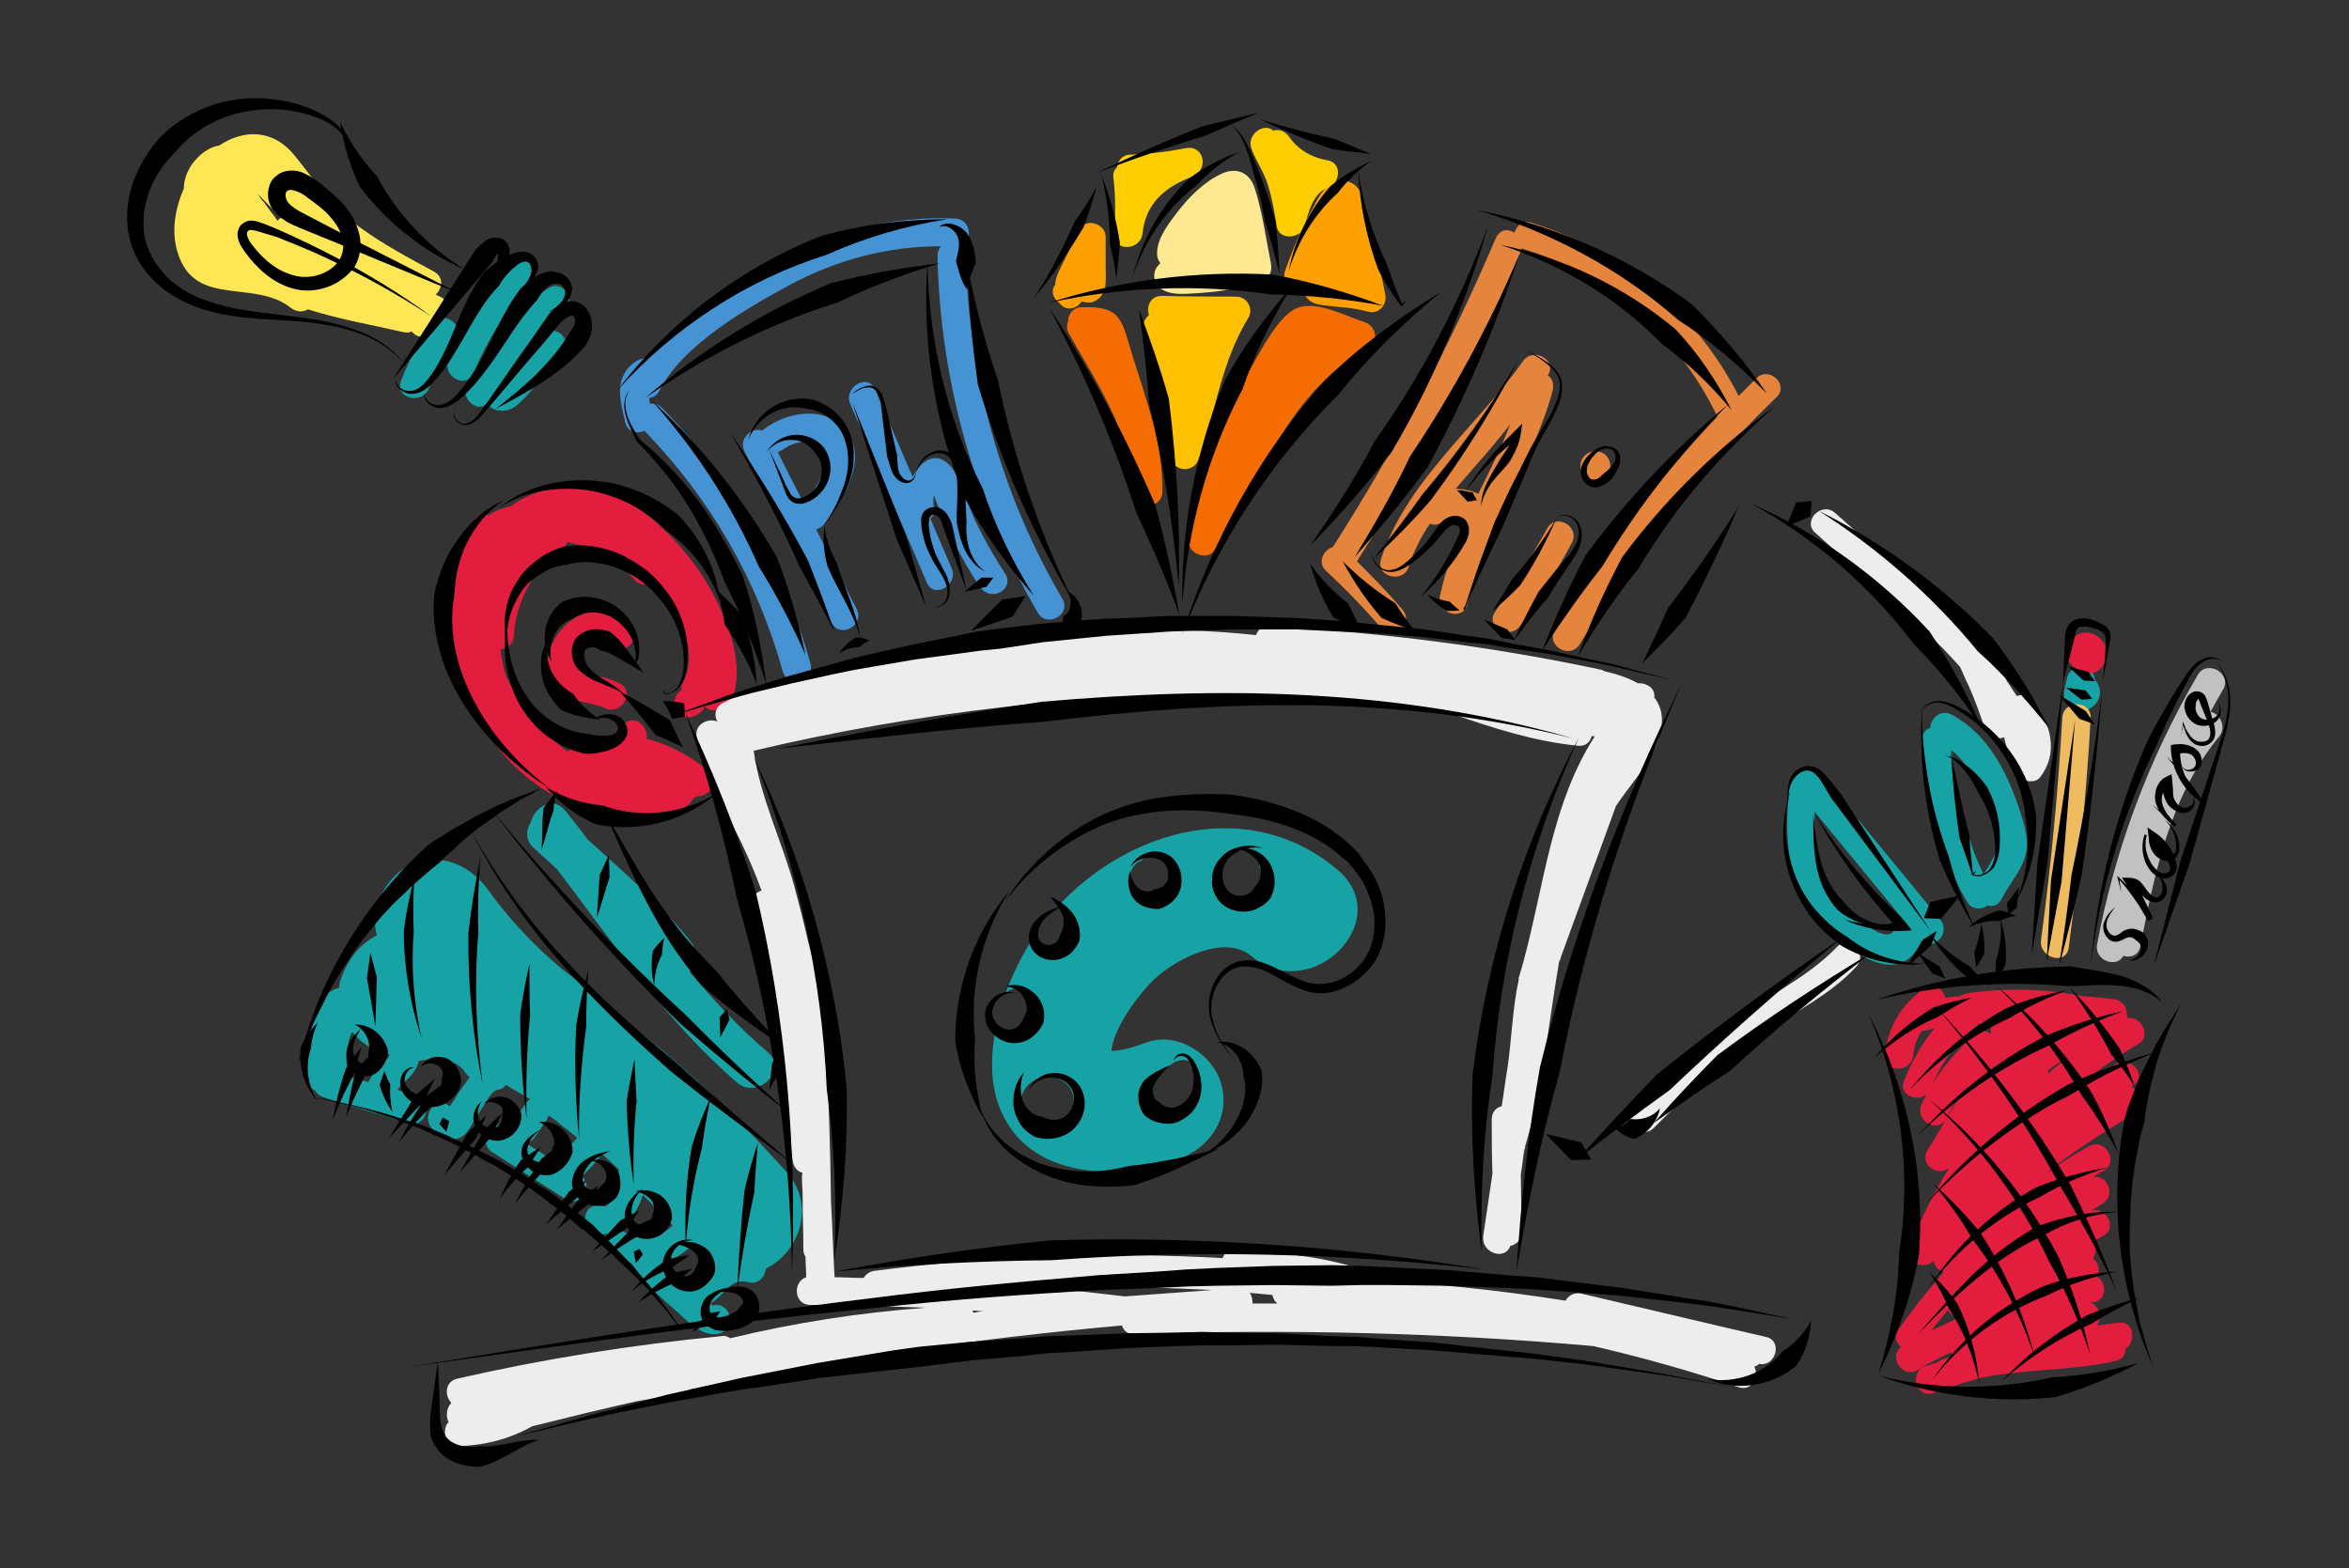 <?xml version="1.0" encoding="utf-8"?>
<!-- Generator: Adobe Illustrator 21.0.0, SVG Export Plug-In . SVG Version: 6.00 Build 0)  -->
<svg version="1.1" id="Layer_1" xmlns="http://www.w3.org/2000/svg" xmlns:xlink="http://www.w3.org/1999/xlink" x="0px" y="0px"
	 viewBox="0 0 331 221" style="enable-background:new 0 0 331 221;" xml:space="preserve">
<rect x="0" y="0" width="331" height="221" fill="#333333" stroke="none"/>
<style type="text/css">
	.st0{fill:#17A3A6;}
	.st1{fill:#E31D3D;}
	.st2{fill:#E5843C;}
	.st3{fill:#4693D3;}
	.st4{fill:#C1C1C1;}
	.st5{fill:#EFBB60;}
	.st6{fill:#FFE655;}
	.st7{fill:#FFE892;}
	.st8{fill:#FEA100;}
	.st9{fill:#FECE00;}
	.st10{fill:#F56C00;}
	.st11{fill:#FFC000;}
	.st12{fill:#EDEDED;}
</style>
<path class="st0" d="M188.5,122.6c-12.4-10.5-29.4-5.8-39.5,5.2c2,0.2,2.6,2.5,1.8,3.9v0.2c0,1.4-1.1,2.4-2.5,2.5
	c-1.3,0.1-2.5-1.2-2.5-2.5c-0.3,0.4-0.5,0.8-0.8,1.2c-1.2,2-2.4,4.4-3.3,6.9c0.2-0.1,0.3-0.3,0.5-0.4c1.2-0.7,2.7-0.2,3.4,0.9
	c0.5,0.8,0.4,1.8-0.1,2.6c0,0.6-0.1,1.3-0.6,1.9c-0.9,1.2-2.4,1.3-3.7,1c-0.4-0.1-0.7-0.3-1-0.5c-0.7,4.1-0.6,8.2,1.1,11.6
	c4.3,9.1,16.6,9.3,24.9,6.2c4.3-1.6,7.2-5.8,5.9-10.5c-1.1-4.1-6.1-7.5-10.5-5.9c-1.4,0.5-3.3,1.2-5,1.2c0.4-3.7,4.6-8.9,6.5-10.5
	c3-2.6,9.6-6,13.3-2.8C184.8,141.7,196.8,129.7,188.5,122.6z M148.4,159.1c-1.4,0.4-2.7-0.3-3.3-1.5c-0.4-0.2-0.7-0.6-0.9-0.9
	c-0.4-0.6-0.4-1.2-0.3-1.9c0.3-1.8,2.1-3.2,3.9-3.1c1.9,0.1,3.5,1.5,3.5,3.4C151.3,156.7,150,158.6,148.4,159.1z M164.9,150.1
	c1.1-0.9,2.5-1,3.5,0c0.8,0.8,1,2.3,0.3,3.2c0,0.8-0.1,1.5-0.5,2.2c-0.7,1.2-2,1.9-3.4,1.7c-1.3-0.1-2.6-1.1-2.5-2.5
	C162.4,152.9,163.4,151.3,164.9,150.1z M163.5,125.4c-0.4,0.4-1,0.7-1.8,0.7c-2.9,0-3.2-4-0.9-4.8c0.5-0.5,1.1-0.8,1.8-0.8h0.2
	c1.4,0,2.4,1.1,2.5,2.5C165.3,124.1,164.5,125,163.5,125.4z M175.8,126.4h-0.2c-0.1,0-0.2,0-0.3,0c-0.9,0.4-2,0.1-2.7-0.5
	c-0.5-0.5-0.7-1.1-0.7-1.7c-0.1-0.3-0.2-0.5-0.2-0.8c0-0.9,0.5-1.7,1.2-2.1c0.3-0.8,1.1-1.5,2.2-1.5c1.6,0,2.4,1.2,2.4,2.5
	c0.4,0.5,0.7,1.1,0.7,1.7C178.3,125.2,177.1,126.4,175.8,126.4z"/>
<path class="st0" d="M108.2,148.3c-4-3.4-7.6-7.3-11-11.3c0.9-1.1,1.3-2.8,0.2-4.2c-4.2-5.3-9.5-9.9-14.6-14.5c-1-1.4-2.1-2.7-3.1-4
	c-1.7-2.2-4.4-0.6-4.9,1.6c-0.7,1-0.8,2.5,0.4,3.6c1.1,1,2.2,2,3.3,3c7.9,10.4,15.6,21.7,25.4,30.1
	C106.8,155,111.1,150.8,108.2,148.3z"/>
<path class="st0" d="M110.7,165c-7.7-8.5-16-16.6-25.5-23.1c-0.7-1.1-1.6-2-2.7-2.8c-5.3-3.8-10-8.5-13.8-13.8
	c-2.7-3.7-7.4-5.5-11.6-3c-3,1.8-5,6-4,9.5c-2.1,1.1-3.9,3-5,6c-0.2,0.5-0.3,0.9-0.3,1.4c-4.6,1.2-5.1,9.2-4.6,12.9
	c0.1,0.7,0.6,1.3,1.2,1.6c0.2,0.4,0.6,0.7,1.1,0.9c4,1.3,8,2.5,12.1,3.7c2.5,0.7,3.5-3.1,1.1-3.9c-0.9-0.3-1.8-0.5-2.7-0.8
	c0.3-0.4,0.6-0.8,1-1.1c0.9-0.8,1.7-1.7,2-2.9c0,0,0-0.1,0-0.1c2.3-0.3,5.2-0.5,6.6,1.7c0.2,0.3,0.4,0.5,0.6,0.6
	c-0.3,0.4-0.6,0.8-0.8,1.1c-0.5,0.7-1,1.4-1.4,2.1c-0.2,0.3-0.4,0.6-0.6,0.9c-0.1,0-0.1-0.1-0.2-0.1c-2.1-1.5-4.1,2-2,3.5
	c1,0.7,1.9,1.5,3.1,1.2c1-0.2,1.5-0.9,2-1.7c0.6-1,1.1-1.9,1.8-2.9c0.4-0.6,1.2-2.2,2-2.3c0.6-0.1,1-0.4,1.2-0.7
	c1.1,0.7,2.3,1.3,3.4,2c-0.3,0.2-0.5,0.4-0.7,0.7c-0.5,0.8-1.1,1.6-1.6,2.3c-0.3,0.4-0.3,1-0.2,1.5c-0.3-0.2-0.5-0.3-0.8-0.5
	c-2.2-1.4-4.2,2.1-2,3.5c3.4,2.2,6.9,4.4,10.3,6.6c2.1,1.3,4-1.7,2.3-3.2c0.9-0.9,1.7-1.7,2.5-2.7c0.1-0.2,0.2-0.3,0.3-0.5
	c0.8,0.7,1.6,1.5,2.4,2.2c0,0.2,0,0.5,0,0.7c0.2,1-0.2,2-0.7,2.9c-0.2,0.4-0.6,1.3-1,1.5c-0.3,0.2-0.7,0.1-1.1,0
	c-2.6-0.2-2.6,3.8,0,4c0.7,0.1,1.3,0,1.8-0.1c-0.9,0.9-0.9,2.9,0.8,3.5c0.6,0.2,1.2,0.5,1.9,0.7c1.7,2.4,3.7,4.5,6,6.4
	c1.7,1.5,4.1,4.3,6.6,3.5c2.4-0.8,1.4-4.6-1.1-3.9c0,0-0.1-0.2-0.3-0.3c0.7-0.4,1.3-1,1.9-1.6c1-1.1,1.9-1.8,3.4-1.4
	c1.4,0.4,2.4-0.7,2.5-1.9C112.3,176.7,115.3,170.1,110.7,165z M54.9,148.6c-0.2,0.8-1.3,1.5-1.8,2.1c-0.5,0.6-0.9,1.2-1.2,1.8
	c-1-0.3-2-0.6-3-0.9c0-0.3,0-0.7,0-1c-0.2-1.2,0-3.7,0.7-5.2c1.1,1.4,2.7,2.5,4.3,3c0.3,0.1,0.7,0.2,1,0.2
	C54.9,148.6,54.9,148.6,54.9,148.6z M81.3,160.4c-1,1.1-2,2.2-3.1,3.3c-1.4-0.9-2.7-1.7-4.1-2.6c0.5-0.1,1-0.4,1.3-0.9l1.6-2.3
	c0.1-0.2,0.2-0.5,0.3-0.7c0.6,0.4,1.2,0.8,1.7,1.3c0.8,0.6,1.6,1.2,2.4,1.9C81.4,160.3,81.4,160.3,81.3,160.4z M91.6,174.6
	c-1.2,0.2-2.7-0.6-3.7-1c-0.2-0.1-0.5-0.1-0.7-0.1c0.9-0.5,1.6-1.4,2.2-2.5c0.5-0.8,0.9-1.7,1.2-2.6c1.4,1.4,2.8,2.9,4.2,4.3
	c0,0-0.1,0-0.1,0.1C93.9,173.5,92.6,174.4,91.6,174.6z M97.4,180.6c-0.3,0.1-0.5,0.3-0.7,0.4c-0.2-0.2-0.4-0.3-0.6-0.5
	c-0.9-0.8-1.7-1.6-2.4-2.5c1.4-0.6,2.7-1.5,3.8-2.4c0.4,0.4,0.8,0.9,1.2,1.3c0.4,0.5,0.9,0.9,1.4,1.3
	C99.2,179.1,98.5,180.3,97.4,180.6z"/>
<path class="st0" d="M60.7,45.7c-1.8,2.5-3.1,5.2-4.2,8c-0.9,2.4,2.9,3.4,3.9,1.1c1-2.5,2.3-4.9,3.8-7.1
	C65.6,45.6,62.2,43.6,60.7,45.7z"/>
<path class="st0" d="M72.2,36.4c-3.8,4.3-6.8,9-9,14.2c-1,2.3,2.4,4.4,3.5,2c2.1-4.9,4.9-9.4,8.4-13.4
	C76.8,37.3,73.9,34.5,72.2,36.4z"/>
<path class="st0" d="M76.4,47.2c-0.4,0.5-0.8,1-1.2,1.4c1.2-1.7,2.5-3.5,4.1-4.5c2.2-1.4,0.2-4.8-2-3.5c-2.3,1.4-3.7,3.7-5.4,5.7
	c-2,2.5-4,5-5.9,7.5c-1.5,1.9,1.1,4.7,2.7,3c0.2,0.5,0.6,0.8,1.3,1c2.3,0.5,3.5-1.3,4.9-2.8c1.5-1.7,3-3.4,4.5-5.1
	C81,48.1,78.1,45.3,76.4,47.2z"/>
<path class="st0" d="M284.4,113.6c-1.8-5.2-4.4-10.2-9.4-12.9c-1.6-0.8-3,0.6-3,1.9c-0.7,0.2-1.2,0.8-1.1,1.8
	c1,7.9,2.1,15.8,6.3,22.7c0.7,1.2,2.1,1.1,2.9,0.5c0.7,0.2,1.5,0,2-1c1-2,2.7-3.8,3.3-6C286,118.4,285.2,115.9,284.4,113.6z
	 M281,120.6c-0.4,0.9-0.9,1.7-1.5,2.6c-2.7-5.5-3.7-11.5-4.5-17.5c2.7,2.3,4.3,5.7,5.5,9.1C281.2,116.7,281.8,118.6,281,120.6z"/>
<path class="st0" d="M273.4,129.6c-5.3-6.5-10.7-13-16-19.5c-0.4-0.5-0.9-0.7-1.4-0.7c-0.7-1.5-3.6-1.1-3.8,1
	c-0.8,7.7-0.7,14.7,5.2,20.4c3.3,3.2,9.8,8.4,13.1,2.4c0.1-0.2,0.2-0.5,0.2-0.7C272.3,134.3,275,131.5,273.4,129.6z M266.9,131.1
	c-1.3,2.3-6.5-2.8-7.3-3.7c-1.5-1.6-2.7-3.3-3.3-5.4c-0.7-2.5-0.7-5-0.6-7.6c4.3,5.2,8.6,10.5,12.9,15.7
	C268,130.1,267.4,130.3,266.9,131.1z"/>
<path class="st0" d="M295.2,95.8c-0.1-0.8-0.6-1.6-1.4-1.8c-1-0.2-2.2,0.3-2.5,1.4c-0.2,1-0.6,2.1-0.4,3c0.3,1.3,1.7,2.1,3,1.7
	c1.1-0.3,2-1.3,2-2.5C295.9,97,295.7,96.3,295.2,95.8z"/>
<path class="st1" d="M84.4,90.2c0.4,0.1,0.8,0.1,1.1,0c0,0,0,0,0,0c0.1,0.1,0.1,0.2,0.2,0.3c0.5,0.9,1.9,1.3,2.7,0.7
	c1-0.6,1.2-1.7,0.7-2.7c-0.1-0.1-0.1-0.2-0.2-0.3c-0.4-0.8-1.5-1.2-2.3-0.9c-0.2-0.4-0.6-0.7-1.2-0.9c-4-1-7.6,2.6-8.2,6.4
	c-0.3,1.9,0.4,3.6,1.8,4.8c1.9,1.5,4.2,1.3,6.3,2.2c2.3,1.1,4.3-2.4,2-3.5c-1-0.5-1.9-0.8-3-1c-0.8-0.2-2.3-0.3-2.9-1
	C80.4,92.9,82.8,89.8,84.4,90.2z"/>
<path class="st1" d="M97.7,79.3c-3.8-5-10.2-11.1-17-10.5c-0.3-0.2-0.7-0.4-1.3-0.3c-3,0.4-5.4,1.4-7.4,2.8
	c-1.2,0.3-2.3,0.7-3.1,1.3c-0.8-0.2-1.7,0-2.2,0.8c-2,3.2-2.8,6.7-2.7,10.3c-0.7,0.2-1.3,0.8-1.2,1.8c1.3,12.3,6.9,23.9,19.1,28.4
	c0.7,0.2,1.2,0.1,1.6-0.2c1.4,0.6,2.8,0.7,4.4,0.8c2.2,0.1,4.7,0.4,6.9,0c1.2-0.3,2.4-1,3-2.1c0.3-0.1,0.5-0.2,0.8-0.2
	c1.5-0.2,2.9-2.2,1.4-3.4c-2.5-2.1-5.3-3.7-8.5-4.6c-0.1,0-0.3-0.1-0.4-0.1c0.4-1.8-1.9-3.6-3.3-1.9c-1.7,1.9-3.9,3.3-6.5,3.2
	c-0.6,0-1,0.2-1.3,0.5c-1.2-0.8-2.3-1.9-3.2-3c-0.2-0.3-0.5-0.5-0.8-0.6c0-0.9-0.5-1.8-1.6-1.9c-1.1-1.6-2.2-3.3-3.1-5.1
	c-0.4-1.3-0.6-2.5-0.8-3.8c0.9-0.1,1.9-0.7,1.9-1.9c0.3-4.9,2.8-9.4,6.8-12.3c0.3-0.2,0.6-0.5,0.7-0.9c3.8,0.7,7,2.4,9.5,5.3
	c0.6,0.7,1.4,0.8,2.1,0.5c0,0.1,0.1,0.1,0.1,0.2c0.4,0.5,1,0.7,1.5,0.6c2.5,3.9,5.5,8.6,3.1,13.3c-0.2,0.3-0.2,0.7-0.2,1
	c-0.7,0.4-0.9,1-1,1.8c-0.1,1,1,2,2,2c0.3,0,0.6-0.1,0.8-0.2c0.1,0,0.2,0,0.2-0.1c0.6-0.2,1.1-0.7,1.3-1.3c0.3,0.4,0.8,0.7,1.5,0.6
	l0.4,0c0.7-0.1,1.4-0.3,1.7-1C105.8,93.2,101.2,84,97.7,79.3z"/>
<path class="st2" d="M218.1,52.9c1.4-2.1-2-4.1-3.5-2c-6.4,9.1-16.5,17-20,27.9c-0.8,2.5,3.1,3.5,3.9,1.1c0.7-2.2,1.7-4.2,3-6.1
	c0.5,0.2,1.1,0.2,1.7-0.2c1.1-0.7,2.3-0.8,3.4-0.3c-1.6,3.5-2.9,7-3.7,10.7c-0.5,2.5,3.3,3.6,3.9,1.1c2.3-10.7,9.2-19.6,12-30.1
	C219,54,218.7,53.3,218.1,52.9z M208.3,69.6c-1-0.5-2.1-0.7-3.2-0.7c1-1.2,2.1-2.4,3.2-3.7c1.6-1.8,3.1-3.6,4.5-5.4
	C211.5,63.2,209.9,66.4,208.3,69.6z"/>
<path class="st2" d="M218,74.5c-2.2,4-4.7,7.9-7.3,11.7c-1.5,2.1,2,4.1,3.5,2c2.7-3.8,5.1-7.6,7.3-11.7
	C222.7,74.2,219.2,72.2,218,74.5z"/>
<path class="st2" d="M224.9,63.6h-0.2c-1,0-2,0.9-2,2c0,1.1,0.9,2,2,2h0.2c1,0,2-0.9,2-2C226.9,64.5,226,63.6,224.9,63.6z"/>
<path class="st2" d="M247.5,53.3c-0.8,0.8-1.6,1.6-2.5,2.5c-6-11.8-16.5-20.5-29.2-24.4c-1.2-0.4-2.1,0.4-2.4,1.4
	c-0.9-0.6-2-0.5-2.6,0.7C204.4,48.5,196.8,63,188,76.8c-0.1,0.1-0.1,0.2-0.2,0.3c-1.3,0.4-2.2,2.1-1,3.3c2.8,2.6,5.5,5.4,8,8.3
	c1.7,2,4.5-0.9,2.8-2.8c-2-2.4-4.2-4.6-6.4-6.8c0.1-0.1,0.2-0.2,0.2-0.3c8.8-13.8,16.5-28.3,22.9-43.4c0.1-0.1,0.1-0.2,0.1-0.4
	c0.1,0,0.2,0.1,0.3,0.1c12.1,3.7,21.8,12.2,27.3,23.6c-8.7,9.2-16.3,19.3-22.9,30.1c-1.3,2.2,2.1,4.2,3.5,2
	c7.7-12.8,17-24.4,27.7-34.8C252.2,54.3,249.3,51.5,247.5,53.3z"/>
<path class="st3" d="M120.7,85.8c-1.9-3.7-3.8-7.5-5.7-11.2c0.4-0.1,0.8-0.3,1.2-0.8c2.5-3.3,6.2-9,3.1-13
	c-2.9-3.8-8.5-2.8-11.8-0.2c0,0,0,0-0.1,0.1c-1.4-0.6-3.4,1.1-2.5,2.9c4.1,8.1,8.2,16.1,12.3,24.2C118.5,90.1,121.9,88,120.7,85.8z
	 M116.3,65.3c-0.4,2.1-1.7,4-3,5.7c-1.2-2.4-2.5-4.8-3.7-7.3c0.3-0.1,0.5-0.2,0.8-0.4C112.5,61.7,117.1,61.6,116.3,65.3z"/>
<path class="st3" d="M141.6,80.8c-1.6-2.5-3.1-5.1-4.4-7.9c-1-2.2-1.6-5.1-3.1-7c-2.1-2.6-4.3-1-5.5,1.3c-1.8-4.1-3.5-8.2-5.3-12.3
	c-1-2.4-4.5-0.3-3.5,2c3.6,8.4,7.2,16.8,10.8,25.2c1,2.4,4.5,0.3,3.5-2c-1-2.3-2-4.7-3-7c0.4-0.3,0.6-0.8,0.5-1.5
	c-0.1-0.6-0.1-1.2,0-1.8c0.1,0.3,0.2,0.5,0.3,0.8c0.5,1.3,1,2.6,1.6,3.8c1.3,2.9,2.8,5.7,4.6,8.3C139.6,85,143.1,83,141.6,80.8z"/>
<path class="st3" d="M149.7,84.4c-8.6-14.7-13.2-31.1-13.6-48.2c0-0.6-0.3-1.1-0.7-1.5c1.7-0.6,1.5-3.8-0.8-3.9
	c-8.9-0.4-17.6,1.8-25.4,6c-5.8,3.1-13.7,7.8-18,13.6c-1.7,0.2-3,1.4-3.6,3.1c-0.6,2,0.1,4.1,0.5,6c0.3,1.4,1.7,1.7,2.7,1.2
	c9.3,9.6,15.9,21,19.5,33.9c0.7,2.5,4.6,1.4,3.9-1.1c-3.8-13.6-11-25.9-20.9-36c-0.5-0.5-1.1-0.7-1.7-0.6c-0.1-0.3-0.1-0.5-0.1-0.8
	c0.5-0.1,1-0.3,1.4-1c3.2-6.4,12.2-11.6,18.3-14.9c6.7-3.6,13.9-5.5,21.4-5.5c-0.3,0.3-0.5,0.8-0.5,1.4c0.4,17.7,5.2,34.8,14.1,50.2
	C147.5,88.6,151,86.6,149.7,84.4z"/>
<path class="st4" d="M309.7,95.1c-6.9,11.8-11.7,24.6-14.2,38c-0.4,2.3,2.8,3.4,3.7,1.6c1,0.3,2.1,0,2.4-1.3
	c2-10.4,4.2-21.2,11.1-29.6c1.1-1.4,0.1-3.2-1.2-3.5c0.6-1.1,1.2-2.2,1.8-3.2C314.5,94.9,311,92.9,309.7,95.1z"/>
<path class="st5" d="M290.6,101.2c-0.6,10.5-1.6,20.9-3,31.3c-0.3,2.5,3.5,3.6,3.9,1.1c1.4-10.8,2.5-21.6,3.1-32.4
	C294.7,98.6,290.7,98.6,290.6,101.2z"/>
<path class="st1" d="M295.3,89.5c-1.3-0.7-2.9-0.3-3.6,0.9c-0.7,1.1-0.6,2.5,0.3,3.4c0.2,0.2,0.4,0.3,0.7,0.4
	c0.2,0.3,0.6,0.5,0.9,0.6c1.5,0.5,2.9-0.6,3.2-2C297.2,91.5,296.4,90.1,295.3,89.5z"/>
<path class="st6" d="M62,41.8c-0.2-0.1-0.4-0.2-0.6-0.3c0.9-0.8,1.2-2.4-0.2-3.2c-3.5-1.9-7.1-3.8-10.4-6.2
	c-4.1-2.9-6.2-6.4-9.3-10.2c-2.9-3.6-7-3.8-10.6-1.4c-1.2,0.2-2.4,0.9-3.5,2.2c-1,1.2-1.5,2.6-1.5,3.9c-1.3,2.9-1.8,6.3-0.8,9.2
	c2.5,7.6,10.8,3.5,15.9,7.6c0.8,0.6,1.7,0.6,2.4,0.2c4.4,1.4,9.1,2.2,13.4,3.2c0.5,0.1,0.9,0.1,1.2-0.1c0,0,0.1,0.1,0.1,0.1
	c1.4,1.6,3.4,0,3.3-1.6C63,44.8,63.8,42.6,62,41.8z M39.1,31.1c-0.6-0.9-1.3-1.7-1.9-2.6c-0.1-0.1-0.2-0.2-0.3-0.3
	c-0.2-0.3-0.4-0.6-0.6-0.9c1.1,1.1,2.2,2.3,3.3,3.4C39.4,30.8,39.3,30.9,39.1,31.1z"/>
<path class="st7" d="M179.1,37.2c-0.7-3.5-1.2-7.3-2.3-10.7c-0.7-2.2-2.6-3-4.7-2c-2.4,1.1-4.6,3.3-6.2,5.4
	c-1.3,1.7-3.2,4.1-2.8,6.4c0.1,0.3,0.2,0.5,0.4,0.8c-0.7,0.6-1.1,1.5-0.7,2.6c1,2.2,4.2,1.7,6.2,1.6c3-0.2,5.9-0.7,8.7-1.6
	C178.8,39.3,179.3,38.3,179.1,37.2z"/>
<path class="st8" d="M195.2,41.5c-0.7-3.5-1.5-7.1-2.4-10.6c-0.5-2-0.7-5-3.2-5.4c-2.4-0.4-3.7,2-4.6,3.8c-1.6,2.8-2.8,5.8-3.9,8.8
	c-0.6,1.7,1.1,2.7,2.4,2.4c0,0.3,0.1,0.5,0.2,0.7c0.5,1.2,1.3,1.6,2.6,1.8c2.2,0.3,4.2,0.3,6.4,0.9
	C194.3,44.4,195.5,42.9,195.2,41.5z"/>
<path class="st8" d="M155.8,37.2l0-3.8c0-1.9-2.8-2.8-3.7-1c-0.9,1.8-1.8,3.6-2.7,5.4c-0.4,0.8-0.7,1.6-0.7,2.3
	c-0.7,0.9-0.3,2,0.6,2.6c0.8,1.2,2.4,0.9,3.1-0.2c0.5,0.1,1.2,0.2,1.5,0.1c0.9-0.3,1.6-1.1,1.8-2C155.9,39.6,155.8,38.3,155.8,37.2z
	"/>
<path class="st9" d="M167,20.9c-2.5,0.5-5.1,0.8-7.7,0.9c-1.2,0-1.8,0.9-1.9,1.8c-0.4,0.3-0.6,0.8-0.5,1.5c0.3,2.6,0.3,5.2,0.1,7.8
	c-0.2,2.6,3.7,2.5,4,0c0.4-4.2,3.2-6.6,7-8C170.5,23.8,169.6,20.3,167,20.9z"/>
<path class="st9" d="M187.1,22.6c-2.3-0.4-4.2-1.5-5.5-3.4c-0.6-0.8-1.4-1-2.2-0.8c-1.3-1.2-3.9,0.6-3,2.7c0.7,1.8,1.8,3.3,2.3,5.1
	c0.6,1.9,0.9,3.8,1.2,5.7c0.3,2,3.4,1.8,3.9,0c0.6-2,1.2-4.7,3.4-5.5C188.8,25.8,189.2,23,187.1,22.6z"/>
<path class="st10" d="M192.3,45.4c-2.6-0.8-6.7-3.1-9.5-2c-2.6,1-5.2,6.1-6.5,8.4c-4.5,7.4-7.4,15.5-8.8,24
	c-0.4,2.3,2.8,3.4,3.7,1.6c0.5,0,1.1-0.3,1.4-1c5.1-10,9.8-21.8,20.2-27.3C194.4,48.3,193.9,45.9,192.3,45.4z"/>
<path class="st11" d="M174.2,41.8c-3.5,0-7,0-10.5-0.1c-1.6,0-2.2,1.5-1.8,2.7c-0.6,0.5-1,1.3-0.7,2.1c2.3,5.7,3.5,11.5,3.8,17.7
	c0.1,2.3,3.2,2.6,3.9,0.5c2.4-6.7,3.2-13.7,7-19.9C176.7,43.5,175.7,41.8,174.2,41.8z"/>
<path class="st10" d="M159.7,50.5c-1.7-5.4-1.5-7.4-7.3-7.2c-1.2,0-1.9,1-1.9,2c-0.2,0.5-0.2,1.1,0.1,1.7c4.1,7.2,8.6,13.8,9.2,22.3
	c0.2,2.5,3.9,2.6,4,0C163.9,62.7,161.6,56.6,159.7,50.5z"/>
<path class="st12" d="M248.8,188.4c-8.7-2-17.4-4.1-26-6.1c-1-0.2-1.8,0.3-2.2,1c-9.5-1.5-19-2.5-28.6-2.9c0-0.8-0.4-1.6-1.4-1.9
	c-5.4-1.6-10.9-2-16.5-2.4c-1-0.1-1.6,0.5-1.8,1.2c-16.4-0.9-32.8-0.3-49.1,1.8c-0.7,0.1-1.2,0.5-1.5,1c-1.4,0-2.7-0.1-4.1-0.1
	c-0.2-3.5-0.3-7.1-0.5-10.6c-0.1-7.2-0.3-14.4-0.7-21.7c0.2-0.4,0.3-0.8,0.2-1.3c0-0.1,0-0.2,0-0.2c0.2-0.4,0.3-0.9,0.2-1.4
	c-0.2-1.1-0.5-2.3-0.7-3.4c-0.1-1.2-0.1-2.4-0.2-3.6c0-0.8-0.5-1.4-1.1-1.7c-0.3-1.1-0.6-2.2-0.9-3.3c-0.6-2.7-1.3-5.4-2-8
	c-1.7-6.2-4.8-12.5-5.7-19c23.2-5.5,47-8.2,70.9-8.1c0.3,0.5,0.8,0.9,1.6,0.9c8.7,0.3,17.3,1,25.9,2c5.8,2,11.6,3.9,17.8,4.5
	c1.1,0.1,1.7-0.6,1.9-1.4c0.1,0,0.3,0.1,0.4,0.1c-6.1,9.5-7.1,20.9-10,31.6c-0.2,0.7-0.4,1.4-0.6,2.1c0,0.1,0,0.1-0.1,0.2
	c0,0.1,0,0.1,0,0.2c0,0,0,0.1,0,0.1c0,0,0,0.1,0,0.1c-0.9,4.1-1,8.6-1.6,12.5c-0.3,1.8-0.5,3.5-0.8,5.3c-0.8,0.2-1.4,0.8-1.4,1.9
	c0,2.5,0,5,0.1,7.6l-1.3,8.8c-0.3,2.4,3.1,3.5,3.8,1.4c0.8-0.2,1.6-0.8,1.6-1.9l-0.1-8.2c0.2-1.2,0.3-2.3,0.5-3.5
	c0.1-0.1,0.1-0.2,0.1-0.4c2.5-8.5,3.3-17.4,4.8-26.1c0.1-0.1,0.2-0.3,0.2-0.5c2.6-7.1,5.2-14.3,7.8-21.4c1.9-2.9,4.6-5.7,5.8-8.9
	c1.1-2.8,0.8-4.9-0.4-6.4c0.2-1.3-1.1-2.1-2.3-2c-1.4-0.8-3-1.3-4.7-1.7c-0.1-0.1-0.3-0.1-0.4-0.2c-15.5-3.3-31.1-5.3-46.9-6.1
	c-1,0-1.6,0.5-1.8,1.2c-12.3-1.3-24.6-0.8-36.9,0.9c-6.6,0.9-13.1,2.1-19.6,3.5c-6.2,1.3-13.1,2.2-18.7,5.2
	c-1.1,0.6-1.2,1.8-0.7,2.6c-1.3-0.6-3.4,0.4-2.9,2.3c1.9,7,5.9,13.2,8.5,19.9c0.2,0.5,0.4,1.1,0.6,1.6c-0.9,0.3-1.7,1.2-1.4,2.4
	c2.3,11.9,4.3,23.8,5.8,35.7c0.1,0.9,0.7,1.5,1.4,1.7c-0.1,0.2-0.1,0.4-0.1,0.6c0,0.9,0.1,1.8,0.1,2.8c0,2.5,0.1,5,0.1,7.4
	c0,0.4,0.1,0.7,0.3,1c0,1,0.1,2,0.1,2.9c-1.9,0.6-1.8,3.9,0.6,3.9c5.4,0,10.8,0.2,16.2,0.4c-9.3,0.7-18.4,2.1-27.5,4.3
	c-0.3-0.2-0.7-0.4-1.2-0.3c-12.6,1.2-25,3.2-37.3,6c-1.7,0.4-1.8,2.4-0.8,3.4c-0.7,0.7-0.8,1.9-0.4,2.7c-1,1.1-0.5,3.4,1.4,3.4
	c3.7-0.1,7.2-1,10.4-2.8c4.8-1.2,9.7-2.4,14.6-3.5c2.3-0.4,4.6-0.8,6.9-1.3c0.4-0.1,0.6-0.2,0.8-0.4c20.1-4.2,40.4-7.2,60.8-9
	c0.2,0.7,0.8,1.3,1.8,1.2c21.6-0.7,43.1-0.2,64.6,1.7c6.9,1.6,13.7,3.5,20.5,5.8c1.9,0.6,2.9-1.5,2.2-2.9c0.3-0.1,0.5-0.2,0.7-0.4
	C250.2,192.7,251.3,188.9,248.8,188.4z M137.2,185c-0.1-0.1-0.1-0.2-0.2-0.3c0.6,0,1.2,0.1,1.8,0.1
	C138.2,184.8,137.7,184.9,137.2,185z M158.5,182.7c-4.9-0.6-9.7-1.1-14.6-1.5c2.5-0.1,5-0.2,7.5-0.3c0.3,0.2,0.7,0.4,1.2,0.4
	c6.1,0,12.1,0.2,18.2,0.5C166.6,182.1,162.5,182.4,158.5,182.7z M176.5,183.7c0-0.5-0.1-1.1-0.4-1.5c1.1,0.1,2.2,0.2,3.2,0.3
	c0.1,0.5,0.3,0.9,0.7,1.2C178.9,183.7,177.7,183.7,176.5,183.7z"/>
<path class="st12" d="M286.6,98.8c-0.6-0.9-1.6-1-2.4-0.7c-0.5-0.7-0.9-1.4-1.4-2.1c-0.2-0.4-0.5-0.8-0.8-1.1
	c-0.8-1.1-1.7-2.1-2.6-3.2c-0.6-1.2-1.3-2.3-2.3-3.1c-0.3-0.2-0.6-0.4-0.9-0.4c-5.6-5.7-11.9-10.8-17.6-15.9
	c-1.9-1.7-4.7,1.1-2.8,2.8c6.6,6,14.3,12,20.4,18.9c0.4,0.8,0.7,1.7,1.1,2.4c0.9,2,1.7,4.2,2.4,6.3c0.4,1.3,1.7,1.6,2.7,1.2
	c0.4,1.8,1.1,3.6,2,5.2c0.5,1.1,2.4,1.4,3.1,0.4C290.1,106.1,289,102.1,286.6,98.8z"/>
<path class="st12" d="M258.8,133.5c-4.2,4.4-10.3,7.1-15.1,10.8c-4.8,3.6-9.2,7.5-13.4,11.8c-1.8,1.8,1,4.7,2.8,2.8
	c4.7-4.8,9.8-9.3,15.3-13.2c4.4-3.1,9.4-5.4,13.1-9.4C263.4,134.4,260.5,131.6,258.8,133.5z"/>
<path class="st1" d="M299.8,143.5c0-0.2-0.1-0.4-0.1-0.6c0-1-0.7-2-1.9-2.1c-1.4-0.2-2.8-0.3-4.2-0.4c-5.5-1.1-11-1.2-16.5-0.4
	c-0.4,0.1-0.7,0.2-1,0.4c-0.7,0.1-1.4,0.1-2,0.2c-0.3-1.2-1.5-2.2-2.9-1.3c-3.3,2.2-5.2,5.5-5.6,9.4c-0.2,2.6,3.8,2.5,4,0
	c0.1-1.2,0.5-2.4,1.2-3.4c0.1,0,0.1,0,0.2,0c0.5-0.1,1.1-0.2,1.6-0.4c-1.8,2.2-3.2,4.7-4.3,7.4c-0.8,2,1.8,3.1,3.2,1.9
	c-0.3,0.5-0.5,0.9-0.7,1.4c-1.1,2.3,2.3,4.3,3.5,2c0.8-1.6,1.7-3.1,2.7-4.5c-1,1.7-2,3.4-3,5c0,0.1-0.1,0.1-0.1,0.2
	c-0.8,1.3-1.5,2.6-2.3,3.8c-1.2,2,1.4,3.7,2.9,2.6c0,0,0.1,0,0.1,0c-2.2,3.5-4,7.2-5.5,11.2c-0.8,2.1,2,3.1,3.4,1.8
	c0.1,0.7,0.7,1.4,1.4,1.6c-2.3,2.6-4.4,5.2-6.4,8.1c-0.7,0.9-0.3,1.9,0.4,2.4c-1.8,1.4,0.1,4.5,2.3,3.3c0.2-0.1,0.5-0.3,0.7-0.4
	c-1.8,1.1-0.8,4.4,1.5,3.6c2.3-0.8,4.7-1.6,7.1-2.2c6.1-1.2,12.5-0.9,18.6-2.3c1-0.2,1.4-0.9,1.4-1.7c1.5-1,1.3-3.9-0.9-3.7
	c-1.1,0.1-2.1,0.3-3.1,0.4c0.8-1.2,0.2-3-1-3.2c0.2,0,0.4-0.1,0.6-0.1c1.9-0.4,1.7-2.8,0.4-3.6c0.5-0.8,0.2-1.9-0.5-2.5
	c0-0.1,0-0.2,0-0.2c0.4-0.6,0.4-1.3,0-2c0-0.1,0-0.2,0-0.3c0.4-0.2,0.9-0.5,1.3-0.7c2.2-1,0.5-4.2-1.6-3.6c0,0,0,0,0,0
	c0.5-0.3,1.1-0.7,1.6-1c2-1.2,0.5-4.2-1.4-3.7c0.5-0.3,1-0.6,1.5-0.9c2.3-1.2,0.2-4.7-2-3.5c-2.2,1.2-4.3,2.6-6.4,4.1
	c4-3.3,8.4-6,12.8-8.7c1.7-1,0.9-3.3-0.5-3.7c0.1-0.1,0.2-0.2,0.4-0.3c2-1.6-0.8-4.4-2.8-2.8c-2.4,1.9-5,3.5-7.6,5.1
	c3.5-3.1,7.2-5.8,11.2-8.2C303.1,146,301.7,143.1,299.8,143.5z M273.7,191.6c-0.3,0.1-0.5,0.3-0.7,0.4c-0.6,0.2-1.3,0.4-1.9,0.6
	c-0.1,0-0.2,0.1-0.3,0.1c1.4-0.8,2.8-1.5,4.1-2.1c0.1,0.2,0.2,0.3,0.3,0.4C274.7,191.3,274.2,191.4,273.7,191.6z M275.6,185.9
	c-1.1,0.5-2.2,1-3.4,1.6c0.7-1,1.5-1.9,2.3-2.9c0.2,0.5,0.7,0.9,1.3,1.1C275.8,185.8,275.7,185.9,275.6,185.9z M278.2,145.8
	c-2.2,2-4.2,4.3-5.8,6.8c1.4-3.2,3.5-5.9,6.2-8.1c0.1-0.1,0.2-0.2,0.3-0.3c0.3,0.4,0.8,0.6,1.5,0.5c0,0,0.1,0,0.1,0
	c0,0.3,0,0.7,0.1,1C279.9,145.2,279,145.1,278.2,145.8z M288.6,151.3c0-0.2,0-0.3,0-0.5c0.9-0.6,1.9-1.3,2.9-1.8
	C290.5,149.7,289.5,150.5,288.6,151.3z"/>
<g>
	<g>
		<g>
			<g>
				<path d="M141.6,127.1c3.2-5.2,8-9.5,13.6-12.2c2.8-1.3,5.9-2.2,9-2.6c3.1-0.4,6.3-0.5,9.4-0.3c3.1,0.4,6.2,1.2,9.2,2.4
					c2.9,1.2,5.7,2.9,8,5.2c0.3,0.3,0.6,0.6,0.8,0.9l0.7,1c0.5,0.6,0.9,1.3,1.3,2c0.8,1.4,1.3,3,1.5,4.6c0.2,1.6,0.2,3.3-0.3,4.9
					c-0.4,1.6-1.3,3.1-2.5,4.2c-1.2,1.2-2.6,2-4.2,2.5c-1.6,0.5-3.4,0.3-4.8-0.3c-1.5-0.6-2.8-1.4-4.1-2.1c-1.3-0.7-2.7-1.2-4.1-1.1
					c-1.4,0.1-2.7,1.1-3.4,2.3c-0.8,1.2-1.1,2.8-1,4.2c0.2,1.5,0.7,2.9,1.5,4.2c0.8,1.3,1.7,2.5,2.8,3.6c-1.1-1.1-2.1-2.3-2.9-3.5
					c-0.8-1.3-1.5-2.7-1.7-4.3c-0.2-1.6,0.1-3.2,0.9-4.6c0.8-1.4,2.1-2.5,3.8-2.7c1.6-0.3,3.2,0.3,4.6,1c1.4,0.7,2.7,1.4,4.1,1.9
					c2.7,1,5.8-0.1,7.7-2.2c2-2.1,2.5-5.1,2-7.9c-0.3-1.4-0.8-2.7-1.5-4c-0.4-0.6-0.8-1.2-1.2-1.7l-0.7-0.8
					c-0.2-0.3-0.5-0.5-0.8-0.7c-2.1-2-4.7-3.4-7.4-4.4c-2.7-1-5.7-1.6-8.6-1.9c-5.8-0.9-11.9-0.7-17.5,1.4
					C150.2,118.4,145.2,122.2,141.6,127.1z"/>
			</g>
		</g>
	</g>
	<g>
		<g>
			<g>
				<path d="M138.5,157.5c-1.9-3.3-3.3-6.9-3.9-10.8c0-7.8,2.8-15.5,7.7-21.2c-4.1,6.3-5.7,13.9-4.9,21
					C137.1,150.1,137.5,153.8,138.5,157.5z"/>
			</g>
		</g>
	</g>
	<g>
		<g>
			<g>
				<path d="M171.7,161.9c-3.8,1.9-7.6,3.8-11.8,5.1c-2.2,0.3-4.4,0.3-6.6,0.1c-2.2-0.2-4.4-0.8-6.4-1.7c-2-0.9-3.8-2.1-5.4-3.6
					c-1.5-1.5-2.7-3.4-3.3-5.4c1.6,3.9,5.3,6.6,9.1,7.8c1.9,0.6,4,0.9,5.9,0.9c2,0,4-0.3,6-0.8C163.4,163.9,167.6,162.9,171.7,161.9
					z"/>
			</g>
		</g>
	</g>
	<g>
		<g>
			<g>
				<path d="M171.5,146.9c1.2-0.3,2.6,0.1,3.7,0.8c1.1,0.7,2.1,1.9,2.6,3.3c0.2,1.5-0.1,2.9-0.5,4.1c-0.5,1.3-1.1,2.4-1.9,3.4
					c-1.6,2-3.7,3.4-5.9,4.3c2.1-1.3,3.7-3,4.8-5.1c1.1-2,1.5-4.3,0.9-6.1C175.2,149.7,173.9,147.3,171.5,146.9z"/>
			</g>
		</g>
	</g>
	<g>
		<g>
			<g>
				<path d="M148,126.4c1.1,0.4,2.1,1.1,3,2.1c0.8,1,1.4,2.5,1.1,4.1c-0.3,0.7-0.8,1.4-1.4,1.9c-0.7,0.5-1.5,0.8-2.3,0.8
					c-0.8,0-1.6-0.2-2.2-0.7c-0.7-0.5-1.1-1.3-1.2-2c-0.2-1.5,0.6-2.7,1.6-3.5c1-0.8,2.1-1.1,3.2-1.5c-1,0.6-2,1.2-2.7,2
					c-0.7,0.8-1,1.9-0.7,2.7c0.3,0.8,1.1,1,1.8,0.8c0.4-0.1,0.7-0.3,0.8-0.5c0.2-0.3,0.3-0.6,0.4-0.9c0.4-0.6,0.6-1.6,0.4-2.6
					C149.4,128.2,148.8,127.3,148,126.4z"/>
			</g>
		</g>
	</g>
	<g>
		<g>
			<g>
				<path d="M159.3,122.7c0,1.1,0.6,2.1,1.3,2.6c0.8,0.5,1.6,0.4,2.1,0c0.7,0,1.3-0.4,1.7-1c0.3-0.6,0.3-1.6-0.1-2.3
					c-0.8-1.5-3.7-1.6-5,0.2c0.4-1,1.4-1.8,2.6-2.1c1.1-0.3,2.6,0,3.5,1c0.9,1,1.3,2.4,1,3.9c-0.3,1.5-1.6,2.7-3.1,3.1
					c-0.8,0-1.5-0.1-2.2-0.4c-0.7-0.3-1.2-0.8-1.6-1.4C158.9,125.1,158.8,123.7,159.3,122.7z"/>
			</g>
		</g>
	</g>
	<g>
		<g>
			<g>
				<path d="M174.2,119.6c1.5-0.3,3.3,0.2,4.4,1.6c1.1,1.4,1.4,3.6,0.4,5.4c-0.6,0.8-1.6,1.4-2.5,1.7c-1,0.3-2,0.2-2.9-0.1
					c-0.9-0.3-1.8-1-2.2-1.8c-0.5-0.8-0.7-1.7-0.6-2.6c0-0.9,0.3-1.7,0.8-2.4c0.5-0.7,1.1-1.3,1.8-1.6c1.4-0.7,3.1-0.8,4.5-0.3
					c-1.5-0.2-3,0.1-4.1,0.9c-1.2,0.8-1.7,2.2-1.5,3.4c0.1,1.3,1,2.3,2,2.4c1.1,0.2,2.2-0.4,2.5-1.2c0.7-0.6,1.1-1.9,0.7-3.1
					C177,120.8,175.7,119.8,174.2,119.6z"/>
			</g>
		</g>
	</g>
	<g>
		<g>
			<g>
				<path d="M141.7,139c1.2-0.4,2.7-0.2,3.8,0.8c0.6,0.4,1.1,1.1,1.4,1.9c0.3,0.8,0.3,1.7,0.1,2.5c-0.7,1.5-2.1,2.7-3.8,2.8
					c-1.7,0.1-3.2-0.9-3.9-2.1c-0.4-0.6-0.5-1.4-0.5-2.1c0.1-0.7,0.4-1.4,0.9-1.9c0.9-1,2.4-1.4,3.5-0.9c-1.2-0.3-2.4,0.4-3,1.4
					c-0.3,0.5-0.4,1-0.4,1.5c0.1,0.5,0.3,0.9,0.6,1.3c0.6,0.7,1.7,1.1,2.4,0.8c0.7-0.2,1.3-1,1.5-1.7c0.2-0.3,0.4-0.7,0.4-1.1
					c0-0.4-0.1-0.9-0.3-1.3C144,139.8,142.9,139.1,141.7,139z"/>
			</g>
		</g>
	</g>
	<g>
		<g>
			<g>
				<path d="M144.3,151.1c-0.6,1.4-0.6,3-0.1,4.2c0.5,1.2,1.6,2,2.7,2.1c1,0.5,2.2,0.6,3.1,0c0.9-0.6,1.5-1.9,1.3-3.1
					c-0.2-1.2-1.3-2.3-2.7-2.4c-1.4-0.2-2.9,0.5-3.7,1.8c0.6-1.4,2-2.5,3.7-2.5c1.6,0,3.4,1,4,2.8c0.6,1.8,0.1,3.7-1.3,5.1
					c-1.5,1.4-3.7,1.7-5.5,1.1c-0.9-0.5-1.6-1.1-2.1-1.9c-0.5-0.8-0.8-1.7-0.9-2.5C142.7,153.9,143.2,152.3,144.3,151.1z"/>
			</g>
		</g>
	</g>
	<g>
		<g>
			<g>
				<path d="M164.9,150.1c-1,0.9-1.9,2-2.3,3c-0.2,0.5-0.2,1,0,1.4c0.1,0.4,0.4,0.7,0.8,0.8c0.2,0.3,0.6,0.6,1,0.7
					c0.4,0.1,0.8,0.2,1.3,0c0.9-0.3,1.8-1.1,2.2-2.1c0.4-1.1,0.4-2.4,0-3.6c-0.2-0.6-0.5-1.2-1-1.4c-0.5-0.2-1.3,0-1.5,0.6
					c0-0.7,0.9-1.2,1.6-1c0.7,0.2,1.2,0.9,1.5,1.5c0.6,1.2,1,2.7,0.7,4.2c-0.3,1.5-1.2,2.9-2.8,3.7c-0.7,0.4-1.7,0.6-2.6,0.4
					c-0.9-0.1-1.8-0.5-2.5-1.1c-0.6-0.7-0.9-1.7-0.9-2.7c0-0.9,0.4-1.7,0.9-2.3C162.4,151.2,163.7,150.6,164.9,150.1z"/>
			</g>
		</g>
	</g>
</g>
<g>
	<g>
		<g>
			<g>
				<path d="M203.1,41.1c-5.3,4.4-10.2,9.1-14.4,14.4c-9.6,9.5-17.2,21.1-22.1,33.9c4.1-13.1,10.9-25.4,20.1-35.8
					C191.6,48.8,197.2,44.7,203.1,41.1z"/>
			</g>
		</g>
	</g>
	<g>
		<g>
			<g>
				<path d="M194.9,43.1c-5.2-1-10.5-1.5-15.8-1.6c-10.3-1.5-21-1.1-31.4,1.2c10.1-3.2,20.9-4.6,31.7-4
					C184.7,39.7,189.9,41.2,194.9,43.1z"/>
			</g>
		</g>
	</g>
	<g>
		<g>
			<g>
				<path d="M154.6,26.2c-0.6,2-1.2,3.9-1.9,5.8c-2.1,3.5-4.4,6.9-7,10c2.2-3.4,4.1-7,5.7-10.7C152.5,29.8,153.6,28,154.6,26.2z"/>
			</g>
		</g>
	</g>
	<g>
		<g>
			<g>
				<path d="M177.4,15.9c-2.5,1-5,2.1-7.5,3.2c-5.2,1.6-10.3,3.3-15.4,5.3c4.9-2.4,9.9-4.6,14.9-6.6C172,17.2,174.7,16.5,177.4,15.9
					z"/>
			</g>
		</g>
	</g>
	<g>
		<g>
			<g>
				<path d="M193.2,21.7c-1.8-0.2-3.7-0.4-5.5-0.7c-3.5-1.2-6.8-2.6-10.2-4.2c3.5,1.1,7,2,10.6,2.8C189.8,20.3,191.5,21,193.2,21.7z
					"/>
			</g>
		</g>
	</g>
	<g>
		<g>
			<g>
				<path d="M198.2,42.3l-0.6,0.8l-0.1,0.1l-0.1-0.1c-1.2-1.6-2.3-3.3-3.2-5.1c-1.6-4.4-2.6-9.1-2.8-13.8c0.7,4.6,2.1,9.1,4.1,13.2
					c0.6,1.9,1.3,3.7,2.1,5.5l-0.2,0L198.2,42.3z"/>
			</g>
		</g>
	</g>
	<g>
		<g>
			<g>
				<path d="M157.3,39.3c-0.2-1.7-0.5-3.3-0.9-4.9c0-3.3-0.4-6.5-1.2-9.8c1.2,3.1,2.1,6.3,2.6,9.6C157.7,36,157.5,37.6,157.3,39.3z"
					/>
			</g>
		</g>
	</g>
	<g>
		<g>
			<g>
				<path d="M174.6,21.4c-2.3,1.3-4.4,3-6.2,4.9c-4.1,3.2-7.2,7.7-8.8,12.8c1.2-5.2,4-10.1,7.9-13.9
					C169.6,23.6,172.1,22.3,174.6,21.4z"/>
			</g>
		</g>
	</g>
	<g>
		<g>
			<g>
				<path d="M180.3,38.6c-0.6-2.4-1.2-4.8-2-7.2c-0.4-2.4-1-4.8-1.7-7.2c-0.3-1.2-0.7-2.4-1.1-3.5c-0.4-1.1-1-2.2-2-3.1
					c1,0.7,1.8,1.8,2.3,2.9c0.6,1.1,1,2.3,1.5,3.4c0.9,2.3,1.7,4.7,2.4,7.1C180,33.6,180.2,36.1,180.3,38.6z"/>
			</g>
		</g>
	</g>
	<g>
		<g>
			<g>
				<path d="M193.2,22.7c-1.8,1.3-3.4,2.8-4.7,4.5c-3.2,2.9-5.6,6.7-6.9,11c0.8-4.4,2.9-8.6,5.9-12
					C189.2,24.8,191.2,23.6,193.2,22.7z"/>
			</g>
		</g>
	</g>
	<g>
		<g>
			<g>
				<path d="M182,40.4c-2.8,4.6-5.2,9.4-6.9,14.4c-4.9,9.3-7.8,19.8-8.5,30.5c-0.2-10.7,1.8-21.6,6-31.7
					C175.2,48.8,178.5,44.4,182,40.4z"/>
			</g>
		</g>
	</g>
	<g>
		<g>
			<g>
				<path d="M160.5,43.6c1.5,4.1,3,8.3,4.2,12.6c1.1,8.8,1.6,17.6,1.4,26.4c-0.8-8.7-2.2-17.4-4.2-25.9
					C161.6,52.3,161.1,48,160.5,43.6z"/>
			</g>
		</g>
	</g>
	<g>
		<g>
			<g>
				<path d="M166.2,86.7c-1.8-5-3.9-9.8-6.1-14.5c-3.2-10-7.3-19.6-12.3-28.9c5.8,8.8,10.8,18.1,15,27.9
					C164.2,76.3,165.3,81.5,166.2,86.7z"/>
			</g>
		</g>
	</g>
</g>
<g>
	<g>
		<g>
			<g>
				<path d="M307.3,141.4l-0.9,2l-0.5,1l-0.4,1l-0.8,2l-0.7,2.1l-0.3,1l-0.3,1.1l-0.5,2.1l-0.4,2.1l-0.2,1.1l-0.1,1.1l-0.6,2.1
					l-0.4,2.1l-0.2,1.1l-0.2,1.1l-0.3,2.1l-0.2,2.2l-0.1,1.1l0,1.1l-0.1,2.2l0,2.2l0,1.1l0.1,1.1l0.2,2.2l0.3,2.2l0.2,1.1l0.2,1.1
					l0.4,2.2l0.6,2.1l0.3,1.1l0.3,1l0.7,2.1c-4.8-10.8-6.3-23.2-4-35l0.3-1.1l0.4-1.1l0.8-2.1l0.9-2.1l0.5-1l0.5-1l1-2l1.1-1.9
					l0.6-1l0.6-0.9L307.3,141.4z"/>
			</g>
		</g>
	</g>
	<g>
		<g>
			<g>
				<path d="M304.7,141.3c-1.7-1.6-4-2.2-6.2-2.4c-2.2-0.2-4.5,0-6.8,0.1c-9-0.8-18.3-0.2-27.3,1.9c8.7-3,18-4.6,27.4-4.7
					c2.3,0.4,4.6,0.7,7,1.3C301,138.2,303.4,139.4,304.7,141.3z"/>
			</g>
		</g>
	</g>
	<g>
		<g>
			<g>
				<path d="M264.7,193.6c1.7-5.6,2.8-11.3,2.9-17c1.8-11.2,0.3-23.1-4.3-33.7c5.4,10.3,8,22.2,7.1,34
					C269.3,182.8,267.3,188.4,264.7,193.6z"/>
			</g>
		</g>
	</g>
	<g>
		<g>
			<g>
				<path d="M301.3,192.1c-3.7,2-7.6,3.6-11.7,4.8c-8.5,0.9-17-0.2-24.8-3c8.1,2,16.5,2,24.4,0.2
					C293.2,193.9,297.3,193.2,301.3,192.1z"/>
			</g>
		</g>
	</g>
	<g>
		<g>
			<g>
				<path d="M297.1,164.5c-3.4,1-6.6,2.4-9.5,4.1c-6.2,2.9-11.8,7.4-15.9,13c3.8-5.9,9-10.9,15.3-14.3
					C290.2,166,293.7,165.1,297.1,164.5z"/>
			</g>
		</g>
	</g>
	<g>
		<g>
			<g>
				<path d="M298.4,170.8c-3.8,0.3-7.4,1.5-10.6,3.4c-3.4,1.5-6.5,3.7-9.4,6.1c-2.9,2.4-5.6,5.1-8.2,7.8c2.5-2.9,5-5.7,7.7-8.4
					c2.7-2.6,5.8-5,9.2-6.9C290.8,171.5,294.6,170.6,298.4,170.8z"/>
			</g>
		</g>
	</g>
	<g>
		<g>
			<g>
				<path d="M298.4,179.2c-3.4,0.7-6.7,1.7-9.8,3.3c-6.4,2.4-12.2,6.6-16.4,12.1c3.9-5.8,9.4-10.5,15.9-13.4
					C291.4,180,294.9,179.4,298.4,179.2z"/>
			</g>
		</g>
	</g>
	<g>
		<g>
			<g>
				<path d="M301.6,182.9c-2.3,1-4.6,2.2-6.8,3.6c-4.6,2-8.9,4.8-12.8,8.2c3.5-3.7,7.6-6.9,12.2-9.4
					C296.7,184.3,299.1,183.5,301.6,182.9z"/>
			</g>
		</g>
	</g>
	<g>
		<g>
			<g>
				<path d="M304,148.2c-4.1,1.6-8.1,3.5-11.8,5.8c-7.8,3.9-14.9,9.3-20.9,15.8c5.6-6.8,12.4-12.6,20.2-17
					C295.6,150.9,299.8,149.4,304,148.2z"/>
			</g>
		</g>
	</g>
	<g>
		<g>
			<g>
				<path d="M299.2,142.5c-3.6,1.3-7.1,2.9-10.4,4.8c-6.9,3.1-13.3,7.5-18.7,12.9c5.1-5.7,11.2-10.6,18.1-14.2
					C291.7,144.5,295.4,143.3,299.2,142.5z"/>
			</g>
		</g>
	</g>
	<g>
		<g>
			<g>
				<path d="M291.2,139.6c-2.8,1-5.5,2.3-7.9,3.8c-5.3,2.4-10.2,5.9-14.2,10.2c3.7-4.6,8.3-8.6,13.6-11.5
					C285.4,140.9,288.3,140.1,291.2,139.6z"/>
			</g>
		</g>
	</g>
	<g>
		<g>
			<g>
				<path d="M277.8,140.6c-1.6,0.8-3.2,1.7-4.7,2.7c-3.3,1.4-6.3,3.4-9,5.8c2.3-2.8,5.2-5.2,8.3-7.1
					C274.2,141.4,276,140.9,277.8,140.6z"/>
			</g>
		</g>
	</g>
	<g>
		<g>
			<g>
				<path d="M272.4,166.8c2.4,2.1,4.7,4.5,6.7,7c3.6,5.5,6.1,11.5,7.7,17.7c-2-6.1-5-11.9-8.9-16.9
					C276.4,171.9,274.5,169.3,272.4,166.8z"/>
			</g>
		</g>
	</g>
	<g>
		<g>
			<g>
				<path d="M271.9,179.3c1.4,1.3,2.8,2.8,3.9,4.4c1.8,3.6,2.8,7.5,3.1,11.3c-0.8-3.8-2.2-7.5-4.3-10.6
					C273.9,182.7,273,181,271.9,179.3z"/>
			</g>
		</g>
	</g>
	<g>
		<g>
			<g>
				<path d="M294.5,190.8c-1.5-4.5-3.4-8.9-5.8-13.1c-4-8.6-9.8-16.4-16.9-22.8c7.4,6,13.7,13.6,18.2,22.1
					C292,181.5,293.5,186.1,294.5,190.8z"/>
			</g>
		</g>
	</g>
	<g>
		<g>
			<g>
				<path d="M298.2,181.8c-2.3-4.9-4.9-9.7-7.7-14.3c-4.9-9.1-10.8-17.7-17.6-25.5l0,0l1,0.9l-1-0.9l0,0
					c7.1,7.5,13.5,15.9,18.8,24.9C294.1,171.7,296.3,176.7,298.2,181.8z"/>
			</g>
		</g>
	</g>
	<g>
		<g>
			<g>
				<path d="M298.5,162.5c-1.6-2.9-3.3-5.6-5.2-8.2c-3.2-5.6-7.2-10.8-11.9-15.3c5,4.2,9.4,9.1,13.1,14.6
					C296.1,156.4,297.4,159.4,298.5,162.5z"/>
			</g>
		</g>
	</g>
	<g>
		<g>
			<g>
				<path d="M300.8,153.1c-1-1.6-2.1-3.1-3.3-4.5c-1.7-3.3-3.7-6.5-5.9-9.5c2.6,2.7,5,5.6,7.1,8.7
					C299.5,149.6,300.2,151.3,300.8,153.1z"/>
			</g>
		</g>
	</g>
	<g>
		<g>
			<g>
				<path d="M313.2,93.2c-0.6-0.4-1.3-0.4-1.9-0.3c-0.7,0.2-1.2,0.6-1.7,1c-0.9,1-1.4,2.3-2.1,3.5c-1.3,2.4-2.4,4.9-3.5,7.4
					c-4.8,9.8-8.1,20.4-9.4,31.4c0.9-11,3.6-21.8,8.1-32c1.3-2.5,2.7-4.9,4.1-7.2c0.8-1.1,1.4-2.4,2.5-3.4c0.5-0.5,1.2-0.8,1.9-1
					C311.9,92.6,312.6,92.7,313.2,93.2z"/>
			</g>
		</g>
	</g>
	<g>
		<g>
			<g>
				<path d="M303.5,136.1l3.7-14.6l4.7-14.2c0.8-2.4,1.7-4.7,2-7.2c0.3-2.4-0.1-5.1-1.8-7c1.8,1.8,2.4,4.5,2.1,7
					c-0.2,2.5-1.1,4.9-1.7,7.3l-4,14.4L303.5,136.1z"/>
			</g>
		</g>
	</g>
	<g>
		<g>
			<g>
				<path d="M299.9,135.3c0.8,0,1.5-0.6,1.7-1.2c0.2-0.7,0-1.2-0.5-1.5c-0.4-0.4-0.9-0.7-1.5-0.4c-0.3,0.1-0.7,0.4-1.2,0.5
					c-0.5,0.1-1.1-0.1-1.4-0.5c-0.7-0.7-0.8-1.8-0.4-2.5c0.3-0.8,0.9-1.4,1.5-1.9c-0.5,0.6-1,1.3-1.2,2c-0.2,0.7,0,1.5,0.6,1.9
					c0.3,0.2,0.5,0.2,0.8,0.1c0.3-0.1,0.5-0.3,0.9-0.6c0.4-0.2,1-0.4,1.5-0.3c0.5,0.1,1,0.3,1.4,0.6c0.3,0.4,0.6,0.9,0.6,1.5
					c0,0.5-0.2,1-0.5,1.4C301.6,135.2,300.6,135.5,299.9,135.3z"/>
			</g>
		</g>
	</g>
	<g>
		<g>
			<g>
				<path d="M303.9,123c0.5,0.5,1,1,1.3,1.7c0.3,0.7,0.2,1.6-0.6,2.2c-0.4,0.3-0.9,0.3-1.3,0.2c-0.4-0.1-0.8-0.3-1.1-0.6
					c-0.6-0.5-1-1.1-1.5-1.3c-0.2-0.2-0.4-0.2-0.5-0.2l0.6-1l2.6,5.4l-0.7,0.4c-1.2-2.2-2.6-4.2-4.3-6.1l0.2-0.1l0.3,2.2l-0.5-2.1
					l-0.1-0.3l0.2,0.2c1.9,1.7,3.5,3.7,4.9,5.8l-0.7,0.4l-3.1-5.2l-0.6-0.9l1.1,0c0.5,0,1,0.2,1.3,0.4c0.7,0.6,1,1.3,1.4,1.7
					c0.4,0.5,0.9,0.8,1.3,0.6c0.5-0.2,0.7-0.9,0.6-1.5C304.7,124.2,304.3,123.6,303.9,123z"/>
			</g>
		</g>
	</g>
	<g>
		<g>
			<g>
				<path d="M305,115.5c1.3,0.9,2.2,2.5,2.1,4.3c-0.1,0.4-0.3,1-0.8,1.3c-0.5,0.3-1.1,0.3-1.6,0.1c-0.5-0.2-0.9-0.5-1.2-0.9
					c-0.3-0.4-0.5-0.9-0.6-1.3c-0.1-0.3-0.1-0.5-0.1-0.8l-0.2-1.6l1.3,0.9c1.1,0.8,1.9,1.8,2.4,3c0.2,0.6,0.5,1.2,0.4,2
					c-0.1,0.4-0.3,0.8-0.7,1c-0.3,0.2-0.7,0.3-1.1,0.3c-0.8-0.1-1.3-0.5-1.8-1c-0.4-0.5-0.7-1-0.9-1.6c-0.4-1.2-0.4-2.5,0-3.6
					l0.3,0.1c-0.6,1.3-0.4,2.9,0.4,4.1c-0.9-1.1-1.2-2.7-0.7-4.2l0.3,0.1c-0.3,1.1-0.2,2.3,0.3,3.3c0.2,0.5,0.5,1,0.9,1.4
					c0.4,0.4,0.8,0.7,1.3,0.7c0.4,0,0.8-0.3,0.8-0.6c0-0.4-0.2-0.9-0.4-1.4c-0.5-1-1.2-1.8-2.1-2.3l1-0.7c0.1,0.2,0.1,0.5,0.2,0.7
					c0.1,0.7,0.3,1.3,0.8,1.6c0.5,0.3,1.1,0.1,1.3-0.5C306.8,118.3,306.2,116.6,305,115.5z"/>
			</g>
		</g>
	</g>
	<g>
		<g>
			<g>
				<path d="M309,112.4c0.4,0.4,0.3,1.2-0.1,1.6c-0.4,0.5-1.1,0.7-1.8,0.5c-0.6-0.2-1.2-0.6-1.6-1.1c-0.4-0.6-0.6-1.2-0.7-1.8
					c0-0.5,0-0.9,0-1.4l0.9,0.6c-0.8,0.2-1.3,1.5-1,2.5c0.3,1.1,1.1,2,2,2.9l-0.3,0.3l-3.1-3.1l3.4,2.8l-0.3,0.3
					c-0.9-0.8-2-1.7-2.5-3c-0.3-0.7-0.3-1.4-0.1-2.2c0.2-0.7,0.7-1.5,1.4-1.8l0.8-0.4l0.1,1c0,0.4,0.1,0.8,0.1,1.2
					c0,0.5,0,1,0.2,1.4c0.2,0.4,0.5,0.8,0.9,1c0.4,0.2,0.9,0.2,1.3-0.1C309,113.5,309.2,112.9,309,112.4z"/>
			</g>
		</g>
	</g>
	<g>
		<g>
			<g>
				<path d="M307.5,108c0.3,0.6,1.1,0.6,1.5,0.3c0.5-0.3,0.5-0.9,0.3-1.3c-0.4-1-1.6-1-2.6-0.7l-0.1,0l0.6-0.7
					c-0.1,2.3,0.8,4.7,2.5,6.4l-0.5,0.4c-1-2.1-2.4-4-3.9-5.8c1.7,1.6,3.2,3.4,4.5,5.4l1.2,1.8l-1.7-1.4c-2-1.7-3.3-4.2-3.4-6.9
					l0-0.5l0.6-0.1l0.2,0c0.7-0.1,1.4,0,2.1,0.3c0.7,0.3,1.3,0.9,1.4,1.6c0.2,0.7-0.1,1.6-0.8,1.8
					C308.6,108.9,307.7,108.7,307.5,108z"/>
			</g>
		</g>
	</g>
	<g>
		<g>
			<g>
				<path d="M312.3,98.6c0.5,0.5,0.7,1.2,0.6,2c-0.1,0.7-0.8,1.4-1.6,1.6c-0.8,0.2-1.7,0.1-2.3-0.4c-0.7-0.5-1.1-1.3-1.2-2.2
					c0-0.4,0.1-0.8,0.3-1.2c0.2-0.4,0.5-0.7,1-0.9c0.2-0.1,0.6-0.1,0.9,0c0.3,0.1,0.5,0.3,0.7,0.5c0.2,0.4,0.3,0.7,0.4,1l0.5,1.8
					c0.2,0.6,0.4,1.2,0.5,1.8c0.1,0.6,0.1,1.5-0.5,2c-0.6,0.6-1.4,0.6-2,0.4c-0.7-0.2-1.1-0.8-1.4-1.3c-0.3-0.6-0.5-1.2-0.6-1.8
					l0.1,0l-0.3,1.7l0.2-1.7l0-0.3l0.1,0.3c0.2,0.6,0.4,1.1,0.8,1.6c0.3,0.5,0.8,0.9,1.3,1c0.5,0.1,1.1,0,1.4-0.3
					c0.3-0.4,0.3-0.9,0.2-1.5c-0.1-0.5-0.4-1.1-0.6-1.7l-0.7-1.7c-0.1-0.3-0.2-0.6-0.3-0.7c0-0.1,0,0,0-0.1c0,0,0,0,0,0c0,0,0,0,0,0
					c0,0,0,0,0,0c-0.1,0-0.2,0.2-0.3,0.4c-0.1,0.1-0.1,0.4-0.1,0.6c-0.1,0.5,0.1,1,0.4,1.4c0.3,0.4,0.9,0.6,1.5,0.5
					c0.6-0.1,1.1-0.4,1.4-1C312.8,99.8,312.8,99.1,312.3,98.6z"/>
			</g>
		</g>
	</g>
	<g>
		<g>
			<g>
				<path d="M280.4,138.9c-1.2-0.4-2.4-0.9-3.6-1.5c-2-1.7-3.6-3.7-5-5.9c1.7,1.9,3.7,3.5,5.8,4.7
					C278.4,137.2,279.4,138.1,280.4,138.9z"/>
			</g>
		</g>
	</g>
	<g>
		<g>
			<g>
				<polygon points="274.1,137.9 272.3,137.2 270.2,134.3 273.3,136.2 				"/>
			</g>
		</g>
	</g>
	<g>
		<g>
			<g>
				<path d="M278.4,136.4c0-0.7-0.1-1.5-0.2-2.2c0.5-1.3,0.8-2.6,1-4.1c0.3,1.4,0.5,2.8,0.4,4.3
					C279.2,135.2,278.8,135.8,278.4,136.4z"/>
			</g>
		</g>
	</g>
	<g>
		<g>
			<g>
				<path d="M281,138.8c0.2-1.1,0.3-2.1,0.2-3.2c0.6-1.9,0.9-4,0.7-6.1c0.6,2,0.9,4.2,0.7,6.4C282.1,136.9,281.6,137.9,281,138.8z"
					/>
			</g>
		</g>
	</g>
	<g>
		<g>
			<g>
				<path d="M278.5,122.7l-0.4,0.6l-0.1,0.1l-0.1-0.2c-0.6-1.7-1.2-3.5-1.8-5.2c-0.6-4.1-1-8.2-1.2-12.3c0.7,4.1,1.6,8.1,2.6,12
					c0.1,1.8,0.3,3.6,0.5,5.4l-0.1,0L278.5,122.7z"/>
			</g>
		</g>
	</g>
	<g>
		<g>
			<g>
				<path d="M274.1,106.5c1.3,0.1,2.4,0.9,3.4,1.7c1,0.8,1.9,1.8,2.6,2.9c1.2,2.3,1.8,4.9,1.7,7.5c0,1.3-0.2,2.6-0.9,3.7
					c-0.4,0.5-1,0.9-1.6,1.1c-0.6,0.2-1.3,0.1-1.8-0.4c0.5,0.4,1.2,0.4,1.8,0.2c0.6-0.2,1.1-0.6,1.3-1.1c0.6-1,0.6-2.3,0.5-3.5
					c-0.2-2.4-1-4.8-2.3-6.8c-0.5-1.1-1.1-2.1-1.9-3.1C276.2,107.8,275.3,106.8,274.1,106.5z"/>
			</g>
		</g>
	</g>
	<g>
		<g>
			<g>
				<path d="M284,127.2c1.7-3.8,2.1-8.1,1.4-12.1c-0.4-4-2.1-7.9-4.8-11c-1.3-1.6-2.9-2.9-4.7-4c-0.9-0.5-1.8-1-2.8-1.1
					c-1,0-2.1,0.5-2.5,1.5c0.3-1,1.4-1.7,2.5-1.7c1.1,0,2.1,0.4,3,0.9c1.9,1,3.6,2.3,5.1,3.8c3,3,5.1,7,5.7,11.3
					C287.1,119.2,286.1,123.6,284,127.2z"/>
			</g>
		</g>
	</g>
	<g>
		<g>
			<g>
				<path d="M278.3,130.8c-1.9-3.1-3.6-6.3-5-9.7c-2.1-7-2.9-14.3-2.5-21.5c0,7.2,1.3,14.4,3.8,21.1
					C275.5,124.2,276.8,127.6,278.3,130.8z"/>
			</g>
		</g>
	</g>
	<g>
		<g>
			<g>
				<path d="M284.1,129.1c-0.8,0.1-1.6,0.3-2.3,0.7c-1.5-0.1-3,0.2-4.4,0.9c1.1-1.1,2.6-1.9,4.3-2.4
					C282.5,128.4,283.3,128.7,284.1,129.1z"/>
			</g>
		</g>
	</g>
	<g>
		<g>
			<g>
				<polygon points="283,128.9 282.8,127.3 284.5,125 284.2,127.9 				"/>
			</g>
		</g>
	</g>
	<g>
		<g>
			<g>
				<polygon points="272.9,131.2 272.1,133.3 269.3,135.7 269.2,135.5 269.9,135.4 269.3,135.7 268.9,135.9 269.1,135.5 271,132.4 
									"/>
			</g>
		</g>
	</g>
	<g>
		<g>
			<g>
				<path d="M251.9,113.2c0-1-0.1-2,0.2-3c0.3-1,1-1.9,2.2-2.2c0.6-0.1,1.2,0,1.7,0.2c0.5,0.3,0.9,0.7,1.3,1.1
					c0.7,0.8,1.2,1.5,1.9,2.3l12.9,19.7l-14.1-18.9c-0.5-0.8-1-1.7-1.5-2.5c-0.5-0.8-1.2-1.4-2-1.3c-0.8,0.1-1.6,0.8-2,1.6
					C252,111.2,252,112.2,251.9,113.2z"/>
			</g>
		</g>
	</g>
	<g>
		<g>
			<g>
				<path d="M271.4,135.8c-4,0.5-8.3-0.4-11.9-2.5c-1.7-1.2-3.3-2.7-4.5-4.3c-1.2-1.7-2.2-3.6-2.8-5.5c-1.3-3.9-1.2-8.2,0.1-12.1
					c-1.1,3.9-0.8,8.1,0.6,11.8c0.7,1.9,1.7,3.6,3,5.1c1.3,1.5,2.8,2.8,4.5,3.8C263.4,134.5,267.3,135.8,271.4,135.8z"/>
			</g>
		</g>
	</g>
	<g>
		<g>
			<g>
				<path d="M265.6,130.3c-2.3,0.5-4.8-0.5-6.7-2.1c-0.8-0.9-1.5-2-2-3.1c-0.5-1.1-0.8-2.3-1-3.4c-0.4-2.3-0.4-4.7-0.4-7
					c0.2,2.3,0.5,4.6,1.1,6.8c0.6,2.2,1.7,4.2,3.3,5.7C261.2,128.9,263.3,130.2,265.6,130.3z"/>
			</g>
		</g>
	</g>
	<g>
		<g>
			<g>
				<path d="M259.9,129.6c2.7,0.8,5.5,0.9,8.1,0.3l-0.3,1.1l-0.9-0.8c-4.3-4.8-8.1-10-11.1-15.6c3.4,5.4,7.5,10.3,12.1,14.6l0.8,0.9
					l0.8,1l-1.2,0.1C265.3,131.3,262.4,130.8,259.9,129.6z"/>
			</g>
		</g>
	</g>
	<g>
		<g>
			<g>
				<polygon points="295.2,96 293.6,95.9 291.4,93.9 294.3,94.7 				"/>
			</g>
		</g>
	</g>
	<g>
		<g>
			<g>
				<path d="M290.1,136.3c0.7-4.3,1.3-8.6,1.8-13c1.8-8.5,3.2-17.1,4.3-25.8c-0.7,8.7-1.6,17.4-2.9,26
					C292.3,127.8,291.3,132,290.1,136.3z"/>
			</g>
		</g>
	</g>
	<g>
		<g>
			<g>
				<polygon points="286.3,134.5 287.1,121.5 290.8,95.6 288.5,121.7 				"/>
			</g>
		</g>
	</g>
	<g>
		<g>
			<g>
				<polygon points="288.4,135.5 289,124.1 292.4,101.5 290.5,124.2 				"/>
			</g>
		</g>
	</g>
	<g>
		<g>
			<g>
				<polygon points="294.8,98.5 293.3,98.6 291.1,96.9 293.9,97.3 				"/>
			</g>
		</g>
	</g>
	<g>
		<g>
			<g>
				<polygon points="295.2,102.1 293,101.3 290.1,97.9 293.9,100.2 				"/>
			</g>
		</g>
	</g>
	<g>
		<g>
			<g>
				<path d="M290.7,96.2l0.3-6.8c0.1-0.3,0.1-0.6,0.3-1c0.2-0.4,0.4-0.7,0.8-0.9c0.7-0.4,1.5-0.4,2.1-0.3c0.6,0.1,1.2,0.3,1.7,0.6
					c0.5,0.2,1.2,0.6,1.4,1.3c0.2,0.7,0,1.3-0.1,1.9l-0.3,1.7l-0.6,3.4l0.3-3.4l0.1-1.7c0-0.6,0.1-1.1-0.1-1.5
					c-0.2-0.4-0.6-0.6-1.1-0.8c-0.5-0.2-1-0.3-1.5-0.4c-0.5,0-1,0-1.2,0.2c-0.2,0.2-0.3,0.5-0.4,1.1L290.7,96.2z"/>
			</g>
		</g>
	</g>
</g>
<g>
	<g>
		<g>
			<g>
				<path d="M49.1,21.8c0.2-1.3-0.4-2.5-1.3-3.3c-0.9-0.9-2-1.5-3.1-1.9c-2.3-0.9-4.8-1.3-7.2-1.2c-2.4,0.1-4.8,0.6-7,1.6
					c-2.1,1-4.1,2.4-5.6,4.2c-1.6,1.6-3,3.5-3.8,5.6c-0.8,2.1-1.1,4.4-0.7,6.6c0.4,2.2,1.7,4.2,3.3,5.8c1.7,1.6,3.8,2.7,6.1,3.4
					c4.6,1.5,9.5,1.6,14.4,2.4c2.4,0.4,4.9,1,7.2,2c2.3,1,4.3,2.5,5.8,4.5l-0.1,0L57,49.8l0.2,1.6l0,0.1l-0.1-0.1
					c-1.6-1.9-3.7-3.3-5.9-4.2c-2.3-0.9-4.7-1.4-7.1-1.7c-4.8-0.6-9.8-0.3-14.8-1.7c-2.4-0.7-4.8-1.8-6.8-3.5c-2-1.7-3.6-4-4.2-6.6
					c-0.7-2.6-0.4-5.4,0.4-7.9c0.9-2.5,2.3-4.8,4.1-6.7c2-1.9,4.3-3.3,6.9-4.2c2.5-0.9,5.2-1.2,7.8-1c2.6,0.2,5.2,0.8,7.5,2
					c1.2,0.6,2.2,1.3,3.1,2.3C48.9,19.2,49.5,20.6,49.1,21.8z"/>
			</g>
		</g>
	</g>
	<g>
		<g>
			<g>
				<path d="M47.9,17.2c1.4,2.8,3.1,5.4,5.2,7.6c2.8,5.3,7.1,9.9,12.4,13.2c-5.7-2.5-10.9-6.5-14.8-11.7
					C49.3,23.4,48.4,20.3,47.9,17.2z"/>
			</g>
		</g>
	</g>
	<g>
		<g>
			<g>
				<path d="M67.5,41.2c1.3-1.2,2.2-2.8,2.6-4.5c0.1-0.4,0.1-0.7,0-1c0-0.1-0.1-0.2-0.1-0.2c0,0,0,0.1,0,0.1c0.1,0,0.1,0,0.1,0.1
					L69.9,36c-0.2,0.2-0.3,0.5-0.5,0.9L55.4,53.4L67,35.2c0.3-0.3,0.7-0.7,1.2-1.1c0.3-0.2,0.5-0.4,0.9-0.5c0.4-0.1,0.9-0.2,1.4,0
					c0.5,0.1,0.9,0.5,1.1,0.9c0.2,0.4,0.2,0.8,0.2,1.1c0,0.6-0.3,1.2-0.5,1.6C70.5,38.9,69.1,40.3,67.5,41.2z"/>
			</g>
		</g>
	</g>
	<g>
		<g>
			<g>
				<path d="M73.6,40.6c0.6-0.7,1.2-1.6,1.3-2.4c0-0.4-0.1-0.8-0.3-1.1c-0.2-0.2-0.5-0.3-0.8-0.2c-0.6,0.1-1.3,0.7-1.9,1.3
					c-0.6,0.6-1.2,1.3-1.6,2.1c-2.5,2.5-4.1,6-6.2,9.4c-1,1.7-2.1,3.3-3.6,4.7c-0.7,0.7-1.7,1.2-2.8,1.1c-0.5-0.1-1-0.3-1.4-0.7
					c-0.4-0.3-0.6-0.8-0.5-1.3c0,1,1,1.6,1.9,1.6c0.9,0,1.7-0.6,2.3-1.3c1.2-1.4,2.1-3.1,2.9-4.8c1.6-3.4,2.7-7.2,5.3-10.6
					c0.8-0.7,1.6-1.4,2.5-1.9c0.5-0.3,0.9-0.5,1.4-0.7c0.5-0.2,1.1-0.4,1.8-0.3c0.7,0,1.4,0.5,1.7,1.1c0.3,0.6,0.3,1.2,0.1,1.7
					C75.2,39.4,74.4,40,73.6,40.6z"/>
			</g>
		</g>
	</g>
	<g>
		<g>
			<g>
				<path d="M77.3,44c0.8-0.5,1.7-1.1,2.1-1.9c0.2-0.4,0.3-0.8,0.2-1.2c-0.1-0.4-0.3-0.6-0.5-0.8c-0.3-0.1-0.6-0.2-1-0.1
					c-0.3,0-0.6,0.2-0.9,0.4c-0.6,0.4-1.1,1.2-1.6,2c-2.6,2.7-4.5,6.3-6.9,9.5c-1.2,1.6-2.5,3.2-4.1,4.5c-0.8,0.6-1.8,1.2-2.9,1.1
					c-0.5-0.1-1-0.3-1.4-0.7c-0.4-0.4-0.6-0.9-0.5-1.4c0,1,1,1.7,1.9,1.7c0.9,0,1.8-0.6,2.4-1.2c1.3-1.4,2.4-3,3.4-4.7
					c1.9-3.4,3.3-7.2,5.9-10.6c0.8-0.7,1.6-1.5,2.8-2c0.3-0.1,0.6-0.2,0.9-0.3c0.3-0.1,0.7-0.1,1,0c0.7,0.1,1.3,0.3,1.8,0.8
					c0.5,0.5,0.8,1.2,0.7,1.8c-0.1,0.6-0.3,1.2-0.7,1.6C79.2,43.3,78.2,43.6,77.3,44z"/>
			</g>
		</g>
	</g>
	<g>
		<g>
			<g>
				<path d="M69.9,57.6c2-1.6,4-3.2,5.8-5c1.8-1.8,3.4-3.7,4.6-5.8c0.3-0.4,0.6-0.8,0.7-1.2c0.1-0.3,0-0.7-0.1-0.9
					c-0.1-0.2-0.2-0.3-0.4-0.2c-0.3,0-0.7,0.3-1.1,0.6c-0.4,0.3-0.8,0.8-1.2,1.3L76.9,48l-2.5,2.9l-5,5.9l-1.3,1.5
					c-0.4,0.5-0.9,1-1.5,1.3c-0.3,0.2-0.6,0.3-1,0.3c-0.4,0-0.7-0.1-1-0.3c-0.3-0.2-0.5-0.5-0.6-0.8c-0.1-0.3,0-0.7,0.2-0.9
					c-0.4,0.6,0,1.3,0.5,1.6c0.5,0.4,1.2,0.2,1.7-0.1c1-0.7,1.6-1.9,2.4-2.9l4.4-6.3l2.2-3.1l1.1-1.6c0.4-0.5,0.7-1.1,1.2-1.6
					c0.5-0.5,1.1-1.1,2.1-1.4c0.5-0.1,1.1-0.1,1.6,0.1c0.5,0.2,1,0.5,1.3,1c0.6,0.8,0.8,1.9,0.7,2.8c-0.1,0.9-0.5,1.7-0.9,2.3
					C79.1,52.7,74.4,55.2,69.9,57.6z"/>
			</g>
		</g>
	</g>
	<g>
		<g>
			<g>
				<path d="M65,41.5l-15.2-6.3l-7.6-3.1c-0.6-0.3-1.3-0.5-2-1c-0.7-0.4-1.4-1-1.9-1.8c-0.5-0.8-0.7-1.8-0.4-2.9
					c0.1-0.5,0.4-1.1,0.9-1.5c0.4-0.4,1-0.7,1.6-0.8c1.2-0.2,2.1,0.1,2.8,0.5c0.8,0.4,1.4,0.8,2,1.3c1.1,0.9,2.2,1.8,3.2,2.9
					c1,1.1,1.8,2.5,2.2,4.1c0.4,1.5,0.2,3.4-0.7,4.8C48.9,39,47.5,40,46,40.5c-1.5,0.5-3.1,0.6-4.6,0.2c-3-0.8-5.2-2.9-6.9-5.2
					c-0.4-0.6-0.9-1.3-1-2.1c-0.1-0.4,0-1,0.3-1.5c0.3-0.4,0.8-0.7,1.3-0.8c0.9-0.1,1.6,0.3,2.3,0.5l1.9,0.8c2.5,1.1,5,2.3,7.5,3.6
					c4.9,2.5,9.6,5.4,14,8.6c-4.6-3-9.4-5.7-14.3-8c-2.5-1.2-5-2.2-7.5-3.2L37,32.8c-0.6-0.2-1.3-0.4-1.7-0.4
					c-0.2,0-0.3,0.1-0.4,0.2c-0.1,0.1-0.1,0.3-0.1,0.5c0.1,0.5,0.4,1,0.8,1.5c1.6,2.1,3.7,3.8,6.2,4.3c2.3,0.5,5-0.5,6.1-2.4
					c0.5-0.9,0.6-2.1,0.3-3.1c-0.3-1.1-1-2.1-1.8-3c-0.8-0.9-1.9-1.7-3-2.5c-0.5-0.4-1-0.7-1.5-0.9c-0.5-0.2-1-0.3-1.1-0.2
					c-0.1,0-0.2,0-0.3,0.1c-0.1,0-0.1,0.1-0.2,0.2c-0.1,0.2-0.1,0.7,0.1,1.1c0.3,0.7,1.4,1.4,2.6,2l7.3,3.8L65,41.5z"/>
			</g>
		</g>
	</g>
</g>
<g>
	<g>
		<g>
			<g>
				<path d="M96.6,100.5c3.8,8.1,7.2,16.5,9.9,25.2c4.2,17.6,5.8,35.8,5.1,53.8c-0.2-18-2.8-35.9-7.8-53
					C102,117.6,99.6,109,96.6,100.5z"/>
			</g>
		</g>
	</g>
	<g>
		<g>
			<g>
				<path d="M213.7,179.1c0.6-9.6,1.6-19.2,3.3-28.7c4.6-18.8,11.4-36.9,20-54.1c-7.7,17.6-13.6,35.9-17.2,54.7
					C217.2,160.2,215.3,169.6,213.7,179.1z"/>
			</g>
		</g>
	</g>
	<g>
		<g>
			<g>
				<polygon points="94.3,101 99.9,99 102.8,97.9 105.6,97 111.4,95.2 117.2,93.6 120.1,92.8 123,92.1 128.8,90.8 134.8,89.6 
					137.7,89 140.7,88.6 146.7,87.9 152.7,87.4 155.7,87.2 158.7,87.1 164.7,86.8 170.8,86.8 173.8,86.8 176.8,86.9 182.8,87.1 
					188.8,87.5 191.8,87.8 194.8,88.1 200.8,88.7 206.7,89.6 209.7,90 212.6,90.6 218.6,91.7 224.4,93 227.3,93.6 230.2,94.4 
					236,95.9 230.2,94.6 227.3,93.9 224.3,93.3 218.5,92.2 212.5,91.3 209.6,90.8 206.6,90.5 200.7,89.8 194.7,89.3 191.7,89.1 
					188.7,89 182.7,88.7 176.8,88.7 173.8,88.7 170.8,88.8 164.8,89 158.9,89.4 155.9,89.6 152.9,89.9 147,90.5 141.1,91.4 
					138.1,91.7 135.2,92.1 129.2,92.9 123.3,93.9 120.4,94.4 117.5,95 111.6,96.3 105.8,97.7 102.9,98.5 100,99.3 				"/>
			</g>
		</g>
	</g>
	<g>
		<g>
			<g>
				<path d="M109.6,105.5c12.3-2.4,24.7-4.8,37.2-6.6c12.6-1.1,25.2-1.6,37.8-0.9c12.6,0.7,25.1,2.6,37.2,6.1
					c-12.2-3.1-24.7-4.5-37.2-4.7c-12.5-0.2-25,0.8-37.4,2.3C134.6,102.6,122.1,104.1,109.6,105.5z"/>
			</g>
		</g>
	</g>
	<g>
		<g>
			<g>
				<path d="M117.6,177.5c0.3-8.1,0-16.1-1.1-24c-0.7-15.9-4.2-31.8-10.3-46.8c7,14.5,11.5,30.3,13.1,46.5
					C119.5,161.4,118.8,169.5,117.6,177.5z"/>
			</g>
		</g>
	</g>
	<g>
		<g>
			<g>
				<path d="M208.8,176.5c-1.1-8.2-1.6-16.6-1.3-25c2-16.7,7.2-32.9,15-47.6c-6.9,15.1-11.1,31.4-12.2,47.8
					C209,159.9,208.6,168.2,208.8,176.5z"/>
			</g>
		</g>
	</g>
	<g>
		<g>
			<g>
				<path d="M117.7,179.2c10-1.9,20.2-3.4,30.4-4.4c20.5-0.6,41,0.8,61.1,4.1c-20.3-2.3-40.7-2.8-61-1.3
					C138.1,177.7,127.9,178.2,117.7,179.2z"/>
			</g>
		</g>
	</g>
	<g>
		<g>
			<g>
				<path d="M252.6,185.9l-8.1-1.3l-4-0.6l-4.1-0.5l-8.1-0.9l-8.1-0.6l-4.1-0.3l-4.1-0.2l-8.1-0.3l-8.1-0.1l-4.1,0l-4.1,0.1
					l-8.1-0.1l-8.1,0.1l-4.1,0.1l-4.1,0.2l-8.1,0.3c-10.8,0.6-21.7,1.4-32.5,2.6c-21.7,2.1-43.2,5.2-64.8,8.2
					c21.5-3.5,43-7,64.6-9.6c10.8-1.4,21.7-2.4,32.5-3.3l8.2-0.5l4.1-0.3l4.1-0.2l8.2-0.3l8.2-0.1l4.1,0.1l4.1,0.2l8.2,0.4l8.2,0.7
					l4.1,0.3l4.1,0.5l8.1,1l8.1,1.3l4,0.6l4,0.8L252.6,185.9z"/>
			</g>
		</g>
	</g>
	<g>
		<g>
			<g>
				<polygon points="72.8,202.4 79.8,200.4 83.3,199.4 86.8,198.5 93.8,196.6 100.9,195 104.4,194.2 108,193.5 115.1,192.1 
					122.3,190.9 125.9,190.3 129.5,189.8 136.7,189.1 144,188.6 147.6,188.3 151.2,188.2 158.5,187.9 165.7,187.8 169.4,187.7 
					173,187.8 180.3,187.9 187.5,188.3 191.1,188.4 194.8,188.7 202,189.2 209.2,190 212.8,190.4 216.4,190.8 223.6,191.8 
					230.7,193 234.3,193.6 237.9,194.3 245,195.6 237.8,194.4 234.3,193.8 230.7,193.3 223.5,192.3 216.3,191.5 212.7,191.2 
					209.1,190.9 201.9,190.3 194.7,189.9 191.1,189.7 187.5,189.7 180.2,189.5 173,189.6 169.4,189.6 165.8,189.7 158.6,190 
					151.4,190.5 147.7,190.7 144.2,191.1 137,191.7 129.8,192.6 126.2,193 122.6,193.4 115.4,194.2 108.3,195.3 104.7,195.8 
					101.2,196.4 94,197.7 87,199.1 83.4,199.9 79.9,200.7 				"/>
			</g>
		</g>
	</g>
	<g>
		<g>
			<g>
				<path d="M76,202.9c-1.4,0.4-2.7,1.2-4,1.9c-1.3,0.7-2.6,1.5-4.4,1.9c-1.7,0-3.4-0.3-4.9-1.4c-0.7-0.5-1.3-1.3-1.7-2.1
					c-0.4-0.8-0.4-1.7-0.4-2.5c0-1.6,0.3-3,0.5-4.5l0.6-4.4l0.2,4.4c0.1,1.5,0,3,0.2,4.3c0.2,1.4,0.8,2.4,1.9,2.9
					c1,0.5,2.3,0.6,3.5,0.4C70,204.1,73.1,202.8,76,202.9z"/>
			</g>
		</g>
	</g>
	<g>
		<g>
			<g>
				<path d="M255.2,186.1c-0.1,2.1-0.7,4.4-2.1,6.4c-1.8,1.5-4,2.4-6.2,2.7c-2.2,0.3-4.4,0-6.4-0.9c4.1,0.8,8.4-0.9,10.6-3.8
					C252.7,189.5,254.2,188,255.2,186.1z"/>
			</g>
		</g>
	</g>
</g>
<g>
	<g>
		<g>
			<g>
				<path d="M231.4,93.5c1.3-2.6,2.5-5.3,3.7-7.9c3.5-4.5,6.8-9.3,9.9-14.2c-2.3,5.3-4.8,10.6-7.5,15.7
					C235.5,89.4,233.4,91.5,231.4,93.5z"/>
			</g>
		</g>
	</g>
	<g>
		<g>
			<g>
				<path d="M222.4,163.3c3.6-4,7.3-8,11.1-11.9c8.5-6.8,17.2-13.2,26.1-19.3c-8.3,6.9-16.4,14-24.3,21.5
					C231,156.7,226.7,159.9,222.4,163.3z"/>
			</g>
		</g>
	</g>
	<g>
		<g>
			<g>
				<polygon points="224.2,163.4 221.4,163.5 217.8,159.8 222.8,161 				"/>
			</g>
		</g>
	</g>
	<g>
		<g>
			<g>
				<path d="M279.3,102.7c-2.8-4.3-6-8.3-9.6-11.9c-6.1-8.1-13.9-14.9-22.9-19.8c9.4,4.1,18,10.3,25.1,18
					C274.8,93.4,277.3,98,279.3,102.7z"/>
			</g>
		</g>
	</g>
	<g>
		<g>
			<g>
				<polygon points="255.3,70.6 255.1,72.8 251.7,74.2 253.1,70.8 				"/>
			</g>
		</g>
	</g>
	<g>
		<g>
			<g>
				<path d="M288.9,102.8c-3.2-4-6.5-7.7-10.2-11c-6.3-7.7-13.9-14.4-22.4-19.8c9,4.5,17.4,10.6,24.5,17.9
					C283.9,93.9,286.6,98.3,288.9,102.8z"/>
			</g>
		</g>
	</g>
	<g>
		<g>
			<g>
				<path d="M233,158.3c2.9-3.3,5.9-6.5,9-9.6c7-5.2,14.3-10,21.8-14.5c-6.9,5.3-13.6,10.8-20,16.7
					C240.2,153.2,236.6,155.7,233,158.3z"/>
			</g>
		</g>
	</g>
	<g>
		<g>
			<g>
				<polygon points="271.1,129.4 272,127.1 276.2,126.2 273.5,129.5 				"/>
			</g>
		</g>
	</g>
	<g>
		<g>
			<g>
				<path d="M227.6,159c1-0.2,1.7-0.7,2.2-1.3c1.3,0.2,3-0.2,4.1-1.5c-0.3,1.7-1.6,3.5-3.6,4.3C229.2,160.3,228.3,159.7,227.6,159z"
					/>
			</g>
		</g>
	</g>
</g>
<g>
	<g>
		<g>
			<g>
				<path d="M110.4,147.5c-3.9-2.6-7.8-5.4-11.5-8.6c-1.5-1.9-3-3.8-4.3-5.8c-1.3-2-2.5-4.1-3.6-6.2c-2.2-4.2-4.1-8.6-6-12.9
					c2.3,4.1,4.6,8.2,7.2,12.2c1.3,2,2.7,3.8,4.1,5.6c1.5,1.8,3.1,3.5,4.7,5.1C103.9,140.6,107.1,144.1,110.4,147.5z"/>
			</g>
		</g>
	</g>
	<g>
		<g>
			<g>
				<path d="M76.3,111.1l-2,1.1l-1,0.5l-0.9,0.6l-1.9,1.2l-1.8,1.3l-0.9,0.6l-0.9,0.7l-1.7,1.4l-1.6,1.5l-0.8,0.7l-0.8,0.8l-1.7,1.4
					l-1.6,1.4l-0.8,0.7l-0.8,0.8l-1.6,1.5l-1.5,1.6l-0.7,0.8l-0.7,0.9l-1.4,1.7l-1.3,1.8l-0.6,0.9l-0.6,0.9l-1.2,1.9l-1.1,1.9
					l-0.5,1l-0.5,1l-1,2l-0.9,2.1l-0.4,1l-0.4,1.1l-0.7,2.1c2.7-11.6,9.1-22.5,18.1-30.7l0.9-0.7l1-0.6l1.9-1.2l2-1.1l1-0.6l1-0.5
					l2-1l2.1-0.9l1-0.4l1.1-0.4L76.3,111.1z"/>
			</g>
		</g>
	</g>
	<g>
		<g>
			<g>
				<path d="M50,144.4c1.9-0.1,4.1,1.2,4.7,3.8c-0.1,0.7-0.3,1.3-0.6,1.8c-0.3,0.5-0.8,1.1-1.4,1.4c-0.6,0.3-1.4,0.4-2.1,0.1
					c-0.7-0.3-1.1-0.7-1.4-1.2c-0.3-0.5-0.4-1-0.4-1.6c0-0.6,0.1-1.1,0.3-1.5c0.4-0.9,1.1-1.6,1.7-2.2c-0.4,0.8-0.9,1.6-1,2.4
					c-0.2,0.8,0.1,1.6,0.6,2.1c0.5,0.5,1,0.4,1.2,0.1c0.3-0.3,0.4-1,0.3-1.4C52.3,147.2,51.7,145.2,50,144.4z"/>
			</g>
		</g>
	</g>
	<g>
		<g>
			<g>
				<path d="M59.3,150.4c0.4-1.1,1.8-1.7,3.1-1.4c0.7,0.1,1.4,0.6,1.8,1.2c0.5,0.6,0.7,1.4,0.8,2.1c-0.1,0.8-0.4,1.5-0.9,2.1
					c-0.5,0.6-1.1,1-1.7,1.3c-1.3,0.5-2.7,0.4-3.8-0.1c-1.1-0.5-2.1-1.5-2.2-2.8c-0.1-1.3,0.8-2.5,2-2.4c-1.1,0.2-1.6,1.5-1.3,2.3
					c0.3,0.9,1.2,1.4,2,1.6c0.9,0.2,1.8,0,2.4-0.5c0.6-0.4,0.8-1.1,0.7-1.7c0.3-0.6,0.3-1.3-0.3-1.8
					C61.3,149.8,60.1,149.6,59.3,150.4z"/>
			</g>
		</g>
	</g>
	<g>
		<g>
			<g>
				<path d="M68.3,155.5c0.5-0.7,1.6-1.1,2.7-0.9c0.6,0.1,1.1,0.4,1.6,0.9c0.5,0.5,0.8,1.1,0.9,1.8c-0.1,1.3-0.8,2.5-2,3.1
					c-1.2,0.6-2.4,0.4-3.3-0.2c-0.5-0.3-0.9-0.7-1.1-1.1c-0.2-0.5-0.4-1-0.4-1.5c0-1,0.5-1.9,1.2-2.4c-0.5,0.7-0.7,1.6-0.5,2.3
					c0.2,0.8,0.7,1.2,1.4,1.4c0.6,0.2,1.3,0,1.6-0.4c0.3-0.3,0.4-0.9,0.3-1.3c0.2-0.4,0.3-0.9-0.2-1.4
					C69.9,155.4,69.1,155.1,68.3,155.5z"/>
			</g>
		</g>
	</g>
	<g>
		<g>
			<g>
				<path d="M75.9,158.1c1-0.1,2.1,0.1,3.1,0.8c0.5,0.4,0.9,0.8,1.2,1.4c0.3,0.6,0.5,1.3,0.5,2c-0.4,1.4-1.3,2.5-2.6,3.1
					c-0.6,0.3-1.4,0.3-2.1,0.1c-0.6-0.2-1.2-0.5-1.6-1c-0.4-0.4-0.7-1-0.9-1.6c-0.1-0.6,0-1.2,0.3-1.7c0.6-1,1.5-1.5,2.3-2
					c-0.7,0.6-1.5,1.4-1.7,2.3c-0.3,0.9,0.1,1.6,0.8,2c0.7,0.4,1.4,0.4,1.9,0c0.5-0.3,0.8-1,0.7-1.6c0.2-0.3,0.3-0.6,0.3-0.9
					c0-0.4-0.1-0.7-0.3-1.1C77.6,159.2,76.8,158.5,75.9,158.1z"/>
			</g>
		</g>
	</g>
	<g>
		<g>
			<g>
				<path d="M83.3,163.6c1-0.4,2.4-0.1,3.3,0.9c0.5,0.5,0.8,1.2,0.8,2c0.1,0.8-0.1,1.5-0.5,2.2c-0.5,0.6-1.3,1.1-2.1,1.2
					c-0.8,0.1-1.6,0-2.3-0.3c-0.7-0.3-1.2-0.9-1.6-1.5c-0.3-0.7-0.4-1.4-0.2-2.1c0.3-1.3,1.2-2.3,2.2-2.8c1-0.6,2.1-0.8,3.1-1
					c-1,0.5-1.9,0.9-2.7,1.6c-0.7,0.7-1.2,1.6-1.2,2.4c0,0.8,0.5,1.3,1.2,1.5c0.3,0.1,0.6,0,0.9-0.1c0.2-0.1,0.4-0.3,0.5-0.5
					c0.5-0.3,0.9-1,0.7-1.7C85.2,164.5,84.4,163.7,83.3,163.6z"/>
			</g>
		</g>
	</g>
	<g>
		<g>
			<g>
				<path d="M89.6,167.9c1-0.3,2.1-0.2,3.2,0.4c1.1,0.6,1.9,1.9,1.9,3.3c-0.1,0.7-0.5,1.4-1,1.9c-0.5,0.6-1.2,0.9-1.9,1
					c-0.7,0.1-1.4,0.1-2-0.2c-0.6-0.3-1.2-0.8-1.4-1.4c-0.6-1.2-0.4-2.4,0.1-3.3c0.5-0.9,1.3-1.6,2.1-2.1c-0.7,0.7-1.3,1.5-1.5,2.4
					c-0.2,0.8-0.1,1.8,0.4,2.3c0.5,0.5,1.1,0.5,1.7,0.3c0.5-0.3,0.7-0.7,0.7-1.3c0.3-0.5,0.4-1.2,0-1.9
					C91.4,168.6,90.6,168.1,89.6,167.9z"/>
			</g>
		</g>
	</g>
	<g>
		<g>
			<g>
				<path d="M94.9,175.3c1.1-0.3,2.4-0.5,3.7,0.1c0.6,0.3,1.3,0.7,1.7,1.5c0.4,0.7,0.6,1.7,0.4,2.5c-0.3,0.8-0.9,1.4-1.5,1.9
					c-0.7,0.5-1.5,0.8-2.3,0.7c-1.7-0.1-2.9-1.3-3.3-2.6c-0.2-0.7-0.3-1.4-0.1-2c0.2-0.7,0.5-1.2,1-1.7c0.9-0.9,2.2-1.2,3.3-0.9
					c-1.1-0.1-2.2,0.5-2.8,1.4c-0.6,0.8-0.6,1.9-0.1,2.6c0.5,0.8,1.4,1.2,2,1c0.6-0.1,1.1-0.8,1.2-1.4c0.2-0.2,0.3-0.5,0.3-0.8
					c0-0.4-0.2-0.7-0.5-1.1C97.2,175.9,96.1,175.4,94.9,175.3z"/>
			</g>
		</g>
	</g>
	<g>
		<g>
			<g>
				<path d="M101.3,182.1c1-0.5,2.1-1,3.6-0.7c0.7,0.2,1.4,0.6,1.8,1.4c0.4,0.9,0.4,1.9,0,2.7c-0.5,0.7-1.2,1.2-1.9,1.5
					c-0.7,0.3-1.2,0.4-1.9,0.5c-0.7,0.1-1.3,0.1-2.1-0.1c-0.7-0.2-1.5-0.7-1.8-1.4c-0.4-0.7-0.3-1.5-0.1-2.1
					c0.2-0.6,0.6-1.2,1.2-1.5c1-0.7,2.2-0.9,3.3-1.1c-1,0.4-2.1,0.8-2.8,1.6c-0.7,0.7-0.8,1.9-0.3,2.4c0.4,0.5,1.3,0.4,2.2,0.1
					c0.4-0.2,0.9-0.4,1.2-0.6c0.3-0.2,0.5-0.5,0.6-0.7c0.2-0.2,0.4-0.3,0.4-0.5c0.1-0.2-0.1-0.6-0.4-0.9
					C103.6,182.1,102.4,182,101.3,182.1z"/>
			</g>
		</g>
	</g>
	<g>
		<g>
			<g>
				<path d="M50.9,147.6c-0.3,1.2-0.7,2.4-0.9,3.6c-1.2,2.1-2.2,4.3-3.1,6.6c0.4-2.4,1-4.8,1.8-7.1
					C49.3,149.6,50.1,148.6,50.9,147.6z"/>
			</g>
		</g>
	</g>
	<g>
		<g>
			<g>
				<path d="M51.8,148.9c-0.2,1-0.3,2-0.5,3c-0.9,1.8-1.8,3.6-2.5,5.5c0.3-2,0.7-4,1.2-6C50.6,150.6,51.2,149.7,51.8,148.9z"/>
			</g>
		</g>
	</g>
	<g>
		<g>
			<g>
				<polygon points="61.3,152 59.7,155.2 54.8,160.4 58.6,154.3 				"/>
			</g>
		</g>
	</g>
	<g>
		<g>
			<g>
				<path d="M63.4,152.1c-0.7,1.1-1.4,2.1-2.1,3.3c-1.8,1.7-3.5,3.6-5.1,5.6c1.2-2.3,2.5-4.5,4-6.6
					C61.3,153.6,62.3,152.8,63.4,152.1z"/>
			</g>
		</g>
	</g>
	<g>
		<g>
			<g>
				<polygon points="68.5,157.2 67.1,160.4 62.6,165.6 65.9,159.6 				"/>
			</g>
		</g>
	</g>
	<g>
		<g>
			<g>
				<polygon points="70.7,156.9 69.3,160.1 64.8,165.2 68.2,159.3 				"/>
			</g>
		</g>
	</g>
	<g>
		<g>
			<g>
				<path d="M76.2,161.7c-0.6,0.9-1.2,1.7-1.7,2.7c-1.5,1.3-2.9,2.9-4.1,4.6c0.8-1.9,1.8-3.8,3-5.5
					C74.4,162.8,75.3,162.2,76.2,161.7z"/>
			</g>
		</g>
	</g>
	<g>
		<g>
			<g>
				<path d="M79.3,161.1c-0.7,1-1.3,2.1-1.9,3.1c-1.7,1.7-3.3,3.5-4.8,5.4c1.1-2.2,2.3-4.3,3.7-6.3
					C77.3,162.5,78.3,161.8,79.3,161.1z"/>
			</g>
		</g>
	</g>
	<g>
		<g>
			<g>
				<polygon points="82.6,166.3 81.3,168.8 77,172.5 80.2,167.9 				"/>
			</g>
		</g>
	</g>
	<g>
		<g>
			<g>
				<polygon points="84.3,167.1 82.9,169.7 78.4,173.3 81.8,168.7 				"/>
			</g>
		</g>
	</g>
	<g>
		<g>
			<g>
				<polygon points="90.1,170.6 88.3,173.1 83.4,176.4 87.4,172 				"/>
			</g>
		</g>
	</g>
	<g>
		<g>
			<g>
				<path d="M92.4,171.5c-0.7,0.8-1.5,1.7-2.2,2.5c-1.9,1.1-3.7,2.3-5.5,3.6c1.5-1.6,3-3.2,4.6-4.7C90.4,172.4,91.4,172,92.4,171.5z
					"/>
			</g>
		</g>
	</g>
	<g>
		<g>
			<g>
				<path d="M97.2,176.9c-0.9,0.6-1.8,1.2-2.7,1.9c-2,0.7-3.8,1.8-5.5,3.2c1.4-1.7,3-3.2,4.9-4.4C95,177.2,96.1,177,97.2,176.9z"/>
			</g>
		</g>
	</g>
	<g>
		<g>
			<g>
				<path d="M97.6,178.8c-0.8,0.6-1.6,1.3-2.4,1.9c-1.8,0.8-3.6,1.7-5.3,2.9c1.4-1.5,2.9-2.9,4.6-4.1
					C95.6,179.2,96.6,179,97.6,178.8z"/>
			</g>
		</g>
	</g>
	<g>
		<g>
			<g>
				<path d="M101.5,184.8c-0.3,0.5-0.7,1-1,1.5c-1,0.4-2,0.9-3,1.4c0.7-0.9,1.4-1.7,2.2-2.6C100.3,185,100.9,184.9,101.5,184.8z"/>
			</g>
		</g>
	</g>
	<g>
		<g>
			<g>
				<path d="M104.3,185.3c-0.3,0.4-0.6,0.9-0.9,1.3c-0.9,0.3-1.9,0.6-2.8,0.9c0.7-0.7,1.4-1.5,2.1-2.1
					C103.2,185.3,103.7,185.3,104.3,185.3z"/>
			</g>
		</g>
	</g>
	<g>
		<g>
			<g>
				<polygon points="96.4,187.9 94.7,185.8 93.9,184.7 93,183.7 91.3,181.7 89.4,179.8 88.5,178.9 87.5,178 85.6,176.2 83.6,174.5 
					82.6,173.6 81.5,172.8 79.5,171.1 77.4,169.5 76.4,168.7 75.3,167.9 73.1,166.4 70.9,165 69.8,164.3 68.6,163.7 66.3,162.4 
					63.9,161.2 62.7,160.6 61.5,160.1 59.1,159 56.6,158.1 55.4,157.6 54.1,157.2 51.6,156.4 49,155.7 47.7,155.4 46.4,155.1 
					43.8,154.6 46.4,155 47.7,155.3 49,155.6 51.6,156.2 54.2,156.9 55.5,157.3 56.7,157.7 59.3,158.5 61.8,159.5 63,160 
					64.2,160.6 66.6,161.7 69,162.9 70.2,163.5 71.4,164.2 73.7,165.5 75.9,167 77.1,167.7 78.2,168.5 80.3,170.1 82.4,171.7 
					83.5,172.6 84.4,173.5 86.3,175.4 88.2,177.4 89.1,178.3 90,179.4 91.7,181.4 93.3,183.5 94.1,184.6 94.9,185.7 				"/>
			</g>
		</g>
	</g>
	<g>
		<g>
			<g>
				<path d="M44.8,144.1c-0.6,1.2-0.9,2.5-1,3.7c-0.8,2.3-0.5,5.1,0.9,7.3c-1.8-2-2.7-4.8-2.3-7.6C43,146.2,43.8,145,44.8,144.1z"/>
			</g>
		</g>
	</g>
	<g>
		<g>
			<g>
				<path d="M111.8,164.1c-5.9-4.4-11.8-8.7-17.5-13.3c-5.5-4.9-10.8-9.9-15.6-15.5c-4.8-5.5-9-11.6-12.3-18.2
					c3.5,6.4,7.9,12.4,12.8,17.7c4.9,5.4,10.4,10.3,16,14.9C100.6,154.6,106.2,159.3,111.8,164.1z"/>
			</g>
		</g>
	</g>
	<g>
		<g>
			<g>
				<path d="M111,156.7c-5.2-4-10.3-8.2-15.3-12.6c-9.4-9.3-18.2-19.2-26.2-29.7c8.4,10.2,17.5,19.8,27.2,28.7
					C101.3,147.8,106.1,152.3,111,156.7z"/>
			</g>
		</g>
	</g>
	<g>
		<g>
			<g>
				<path d="M58.4,123.7c-0.2,2.5-0.2,5.1-0.1,7.6c-0.4,5,0,10.1,1.1,15c-1.6-4.8-2.5-9.9-2.5-15.1
					C57.2,128.7,57.7,126.2,58.4,123.7z"/>
			</g>
		</g>
	</g>
	<g>
		<g>
			<g>
				<path d="M67.7,120.8c-0.3,3.6-0.4,7.1-0.3,10.7c-0.6,7.1-0.3,14.2,0.6,21.3c-1.4-7-2.1-14.2-2-21.3
					C66.4,127.9,67,124.3,67.7,120.8z"/>
			</g>
		</g>
	</g>
	<g>
		<g>
			<g>
				<path d="M74.6,135.8c0,2.4,0,4.9,0.1,7.3c-0.5,4.8-0.6,9.7-0.5,14.6c-0.6-4.8-0.9-9.7-0.9-14.7
					C73.6,140.6,74.1,138.2,74.6,135.8z"/>
			</g>
		</g>
	</g>
	<g>
		<g>
			<g>
				<path d="M82.9,136.7c-0.2,2.7-0.3,5.3-0.3,8c-0.7,5.3-1.1,10.6-1,15.9c-0.5-5.3-0.7-10.7-0.4-16.1
					C81.6,141.9,82.2,139.3,82.9,136.7z"/>
			</g>
		</g>
	</g>
	<g>
		<g>
			<g>
				<path d="M89.4,149.3c0.1,2,0.2,3.9,0.3,5.9c-0.4,3.9-0.5,7.8-0.4,11.7c-0.6-3.9-0.9-7.8-1-11.7C88.6,153.2,89,151.2,89.4,149.3z
					"/>
			</g>
		</g>
	</g>
	<g>
		<g>
			<g>
				<path d="M100,155.3l0-0.4l0.1,0c-0.5,2.3-0.9,4.6-1.2,6.9c-1.1,4.3-1.9,8.7-2.2,13.1l-0.1,0l0.1-1.4l0,1.4l-0.1,0
					c-0.1-4.5,0.1-9,0.9-13.4c0.7-2.3,1.6-4.5,2.5-6.6l0.1-0.3l0,0.3L100,155.3z"/>
			</g>
		</g>
	</g>
	<g>
		<g>
			<g>
				<path d="M106.8,161c-0.2,2.3-0.4,4.7-0.5,7c-1,4.6-1.8,9.2-2.4,13.8c0.2-4.7,0.5-9.4,1-14C105.4,165.5,106.1,163.2,106.8,161z"
					/>
			</g>
		</g>
	</g>
	<g>
		<g>
			<g>
				<path d="M93.6,132.2c-0.2,0.8-0.3,1.6-0.3,2.3c-0.7,1.3-1.1,2.8-1.1,4.4c-0.4-1.5-0.5-3.2-0.2-4.9
					C92.5,133.3,93,132.7,93.6,132.2z"/>
			</g>
		</g>
	</g>
	<g>
		<g>
			<g>
				<polygon points="85.8,120.5 85.9,123.6 84.1,129.4 84.5,123.3 				"/>
			</g>
		</g>
	</g>
	<g>
		<g>
			<g>
				<path d="M78.5,111.5c-0.3,0.9-0.5,1.9-0.5,2.8c-0.7,1.6-1,3.6-1.7,5.4c0.2-1.9,0-3.8,0.3-5.8C77.2,113,77.8,112.2,78.5,111.5z"
					/>
			</g>
		</g>
	</g>
	<g>
		<g>
			<g>
				<polygon points="102.4,142.2 102.8,143.7 101.5,146.2 101.4,143.4 				"/>
			</g>
		</g>
	</g>
	<g>
		<g>
			<g>
				<polygon points="110,148.2 110.2,150.2 108.4,153.6 108.8,149.8 				"/>
			</g>
		</g>
	</g>
	<g>
		<g>
			<g>
				<polygon points="90.1,176 90.6,176.8 89.6,178 89.3,176.4 				"/>
			</g>
		</g>
	</g>
	<g>
		<g>
			<g>
				<polygon points="62.4,157.5 63.3,158 62.9,159.5 61.9,158.4 				"/>
			</g>
		</g>
	</g>
	<g>
		<g>
			<g>
				<polygon points="52.2,134.3 53.1,137.7 52.9,144.6 51.7,137.8 				"/>
			</g>
		</g>
	</g>
	<g>
		<g>
			<g>
				<path d="M54.2,150.9c0.2,0.7,0.4,1.3,0.8,1.9c-0.1,1.3,0,2.6,0.3,3.9c-0.8-1.1-1.4-2.4-1.8-3.8
					C53.7,152.3,53.9,151.6,54.2,150.9z"/>
			</g>
		</g>
	</g>
</g>
<g>
	<g>
		<g>
			<g>
				<path d="M136.3,37.4c1.1,5.5,2.5,10.9,4.3,16.1c2.2,10.8,5.8,21.4,10.7,31.4c-5.7-9.6-10.3-19.9-13.5-30.7
					C137,48.6,136.5,43,136.3,37.4z"/>
			</g>
		</g>
	</g>
	<g>
		<g>
			<g>
				<path d="M133.5,30.9c-5.9,0.9-11.7,2.6-17,5C105.3,39.4,95,46.1,87,55c7.2-9.5,17.2-17.2,28.6-21.7
					C121.5,31.6,127.6,30.9,133.5,30.9z"/>
			</g>
		</g>
	</g>
	<g>
		<g>
			<g>
				<path d="M132.4,37.1c-4.9,1.5-9.7,3.3-14.3,5.5c-9.6,3-18.8,7.6-27.2,13.5c7.8-6.7,16.6-12.2,26.2-16.2
					C122.2,38.6,127.3,37.7,132.4,37.1z"/>
			</g>
		</g>
	</g>
	<g>
		<g>
			<g>
				<path d="M136.3,40.8c-0.9-1.1-1.2-2.7-1.6-4c0.3-1.2,0.6-2.3,0.3-3.3c-0.3-0.9-1.4-2-2.7-1.5c0.5-0.5,1.3-0.6,2-0.4
					c0.7,0.2,1.4,0.6,1.9,1.2c1,1.3,1.2,2.9,1.3,4.2C137,38.4,136.4,39.4,136.3,40.8z"/>
			</g>
		</g>
	</g>
	<g>
		<g>
			<g>
				<path d="M113.5,92.3c-1.9-4.3-4.1-8.5-6.6-12.5c-3.7-8.5-8.9-16.5-15.2-23.5c7,6.4,13,13.9,17.8,22.3
					C111.2,83,112.5,87.6,113.5,92.3z"/>
			</g>
		</g>
	</g>
	<g>
		<g>
			<g>
				<polygon points="144.5,84 142.7,86.9 136.8,88.9 141.2,84.5 				"/>
			</g>
		</g>
	</g>
	<g>
		<g>
			<g>
				<path d="M145.7,84c-3.7-4.2-7.1-8.9-9.8-13.9c-4.3-10.6-6-22.2-5.2-33.4c0.1,11.2,2.8,22.4,7.8,32.2
					C140.2,74.1,142.7,79.2,145.7,84z"/>
			</g>
		</g>
	</g>
	<g>
		<g>
			<g>
				<path d="M108,96.5c-1.6-5-3.5-9.9-5.9-14.5c-1.3-3.6-3-7.2-5-10.5c-2-3.3-4.5-6.4-7.3-9.2l-0.1-0.1l0,0
					c-0.5-1.2-1.2-2.3-1.5-3.6c-0.2-0.6-0.3-1.3-0.2-2c0.1-0.7,0.4-1.3,0.8-1.7c-0.4,0.5-0.6,1.1-0.7,1.8c0,0.6,0.1,1.3,0.3,1.9
					c0.4,1.2,1.1,2.3,1.8,3.4l-0.1-0.1c3.1,2.5,5.9,5.5,8.3,8.7c2.4,3.2,4.4,6.8,6.2,10.4C106.3,86,107.3,91.2,108,96.5z"/>
			</g>
		</g>
	</g>
	<g>
		<g>
			<g>
				<path d="M148.8,88.9c0.8-0.6,1.1-1.4,1-2.1c0.5-0.2,0.9-0.6,1-1.3c0.2-0.7,0-1.5-0.5-2.2c0.8,0.3,1.5,1,1.9,2
					c0.4,0.9,0.3,2.2-0.2,3.3C150.9,89.2,149.6,89.3,148.8,88.9z"/>
			</g>
		</g>
	</g>
	<g>
		<g>
			<g>
				<path d="M136.2,83.2l-3.4-9.2c-0.2-1.5-1.8-2.1-1.9-0.6c-0.1,0.7,0.1,1.5,0.2,2.3c0.2,0.8,0.4,1.5,0.7,2.3
					c0.3,0.7,0.7,1.4,1.1,2.2c0.4,0.7,0.8,1.5,0.9,2.3c0.1,0.8,0,1.8-0.5,2.4c-0.6,0.6-1.5,0.9-2.3,0.5c0.8,0.4,1.7,0,2.1-0.6
					c0.5-0.6,0.5-1.5,0.3-2.2c-0.4-1.5-1.6-2.7-2.3-4.3c-0.4-0.8-0.7-1.5-0.9-2.3c-0.2-0.8-0.4-1.6-0.4-2.6c0-0.5,0.1-1.1,0.6-1.5
					c0.5-0.4,1.2-0.5,1.7-0.4c0.5,0.1,1,0.5,1.3,0.9c0.3,0.4,0.5,0.9,0.7,1.3L136.2,83.2z"/>
			</g>
		</g>
	</g>
	<g>
		<g>
			<g>
				<path d="M138.9,80.6c-1.3-0.6-2.2-1.7-2.9-3c-0.6-1.3-1-2.7-1.2-4.1c0-1.4,0.1-2.8,0.1-4.1c0-1.3,0-2.7-0.5-3.9
					c-0.2-0.6-0.6-1.1-1.1-1.4c-0.5-0.3-1.2-0.3-1.8-0.1c-1.3,0.4-2.1,1.6-2.5,2.9c0.3-1.3,1-2.7,2.4-3.2c0.7-0.3,1.5-0.3,2.2,0
					c0.7,0.3,1.2,0.9,1.5,1.6c0.7,1.3,0.8,2.8,0.9,4.1c0.1,1.4,0.1,2.8,0.2,4.1c-0.1,1.3,0,2.6,0.4,3.9
					C137,78.6,137.7,79.8,138.9,80.6z"/>
			</g>
		</g>
	</g>
	<g>
		<g>
			<g>
				<polygon points="140,81.4 139,82.7 135.9,83.4 138.3,81.4 				"/>
			</g>
		</g>
	</g>
	<g>
		<g>
			<g>
				<path d="M128.9,66.5c0.3,0.5-0.1,1.2-0.7,1.5c-0.6,0.2-1.3,0-1.8-0.5c-0.5-0.5-0.8-1.1-0.9-1.6l-0.5-1.6l-0.8-6.7
					c-0.1-0.6-0.1-1.1-0.3-1.6c-0.1-0.5-0.4-1-0.8-1.2c-0.4-0.3-1-0.2-1.5-0.1c-0.5,0.2-1,0.5-1.5,0.8c0.4-0.4,0.9-0.7,1.4-0.9
					c0.5-0.2,1.2-0.4,1.7-0.1c0.6,0.3,1,0.8,1.2,1.4c0.2,0.5,0.3,1.1,0.5,1.7l1.5,6.5c0.1,1.1,0,2.3,0.6,3c0.3,0.4,0.7,0.7,1.2,0.6
					C128.6,67.6,129.1,67.1,128.9,66.5z"/>
			</g>
		</g>
	</g>
	<g>
		<g>
			<g>
				<polygon points="130.5,85.5 126.4,76.1 120.1,56.7 127.7,75.6 				"/>
			</g>
		</g>
	</g>
	<g>
		<g>
			<g>
				<path d="M117.6,89.1c-1.6-3.2-3.3-6.3-5-9.4c-2.9-6.5-6.2-12.8-9.8-18.9c4,5.9,7.8,12,11.1,18.3
					C115.2,82.4,116.5,85.8,117.6,89.1z"/>
			</g>
		</g>
	</g>
	<g>
		<g>
			<g>
				<path d="M122.5,90.3c-0.5,0.2-1,0.5-1.4,0.9c-1,0-2,0.3-2.9,0.9c0.6-0.9,1.5-1.8,2.5-2.3C121.4,89.9,122,90,122.5,90.3z"/>
			</g>
		</g>
	</g>
	<g>
		<g>
			<g>
				<path d="M116.2,74.2c0.2,1.8,0.8,3.5,1.7,5.1c1,3.4,2.8,6.8,3.3,10.5c-1-3.6-3.1-6.5-4.6-10C116.1,77.9,115.9,76,116.2,74.2z"/>
			</g>
		</g>
	</g>
	<g>
		<g>
			<g>
				<path d="M105.4,62c0.5-1.7,1.5-3.3,3.1-4.4c1.5-1.1,3.5-1.6,5.4-1.4c1.9,0.3,3.7,1.5,4.8,3c1.2,1.5,1.7,3.5,1.6,5.3
					c0,1.8-0.6,3.6-1.4,5.2c-0.8,1.6-1.8,3.1-2.9,4.5c1-1.5,1.9-3,2.5-4.7c0.7-1.6,1.1-3.4,1-5.1c-0.1-1.7-0.6-3.4-1.7-4.6
					c-1.1-1.2-2.6-2.1-4.2-2.2c-1.6-0.4-3.3-0.2-4.8,0.6C107.3,59,106.1,60.4,105.4,62z"/>
			</g>
		</g>
	</g>
	<g>
		<g>
			<g>
				<path d="M108,63.8c0.7-1.3,2.1-2.3,3.7-2.5c1.6-0.2,3.4,0.5,4.4,1.8c0.5,0.7,0.8,1.5,0.9,2.4c0.1,0.9-0.1,1.7-0.4,2.5
					c-0.7,1.5-2,2.7-3.7,3c-0.4,0-0.9,0-1.3-0.3c-0.4-0.3-0.6-0.6-0.8-1c-0.3-0.7-0.5-1.4-0.8-2.1l-1.6-4.2l1.9,4
					c0.3,0.7,0.6,1.4,1,2c0.3,0.7,0.9,0.9,1.5,0.8c1.3-0.3,2.4-1.4,2.8-2.7c0.4-1.3,0.2-2.6-0.7-3.6c-0.7-1.1-1.9-1.9-3.3-1.9
					C110.3,61.9,108.8,62.6,108,63.8z"/>
			</g>
		</g>
	</g>
</g>
<g>
	<g>
		<g>
			<g>
				<path d="M249,55.5c-3.8-3.9-8-7.5-12.5-10.4c-8.1-7.1-17.9-12.4-28.4-15.5c10.8,2.1,21.2,6.6,30.2,13.2
					C242.3,46.7,245.9,51,249,55.5z"/>
			</g>
		</g>
	</g>
	<g>
		<g>
			<g>
				<path d="M191.8,88.9c-1.3-0.5-2.6-1.2-3.9-1.9c-1.5-2.4-2.6-5-3.3-7.6c1.5,2.2,3.4,4.1,5.4,5.7
					C190.6,86.4,191.2,87.6,191.8,88.9z"/>
			</g>
		</g>
	</g>
	<g>
		<g>
			<g>
				<path d="M222.4,92.4c1.7-4.8,3.8-9.4,6.2-13.9c6.1-8.2,13.4-15.4,21.6-21.3c-7.6,6.6-14.2,14.3-19.3,22.9
					C227.8,83.9,225,88,222.4,92.4z"/>
			</g>
		</g>
	</g>
	<g>
		<g>
			<g>
				<path d="M184.6,76.9c3.3-4.7,6.4-9.6,9.1-14.7c6.6-9.3,12-19.6,16-30.4c-3.2,11.1-7.7,21.9-13.6,31.9
					C192.5,68.4,188.6,72.8,184.6,76.9z"/>
			</g>
		</g>
	</g>
	<g>
		<g>
			<g>
				<path d="M244,57.8c-2.9-3.5-6.2-6.7-9.8-9.3c-6.2-6.4-14.1-11.2-22.8-14c8.9,1.8,17.5,5.9,24.7,11.9
					C239.3,49.8,241.9,53.7,244,57.8z"/>
			</g>
		</g>
	</g>
	<g>
		<g>
			<g>
				<path d="M217.3,91.7c1.8-4.5,3.8-9,6.1-13.4c5.8-7.9,12.6-15.1,20.1-21.3c-6.8,6.9-12.8,14.6-17.7,22.8
					C222.8,83.6,220,87.6,217.3,91.7z"/>
			</g>
		</g>
	</g>
	<g>
		<g>
			<g>
				<path d="M199.4,88.9c-1.6-0.5-3.1-1.1-4.7-1.8c-2.2-2.5-4-5.2-5.5-8c2.3,2.3,4.7,4.2,7.4,5.9C197.4,86.3,198.3,87.6,199.4,88.9z
					"/>
			</g>
		</g>
	</g>
	<g>
		<g>
			<g>
				<path d="M190.9,78.5c2.8-4.6,5.5-9.3,7.8-14.2c6-8.9,11.1-18.4,15.4-28.4c-3.4,10.3-7.7,20.3-12.9,29.9
					C198,70.2,194.5,74.4,190.9,78.5z"/>
			</g>
		</g>
	</g>
	<g>
		<g>
			<g>
				<path d="M200.2,84.1c2.2-2.6,3.9-5.5,5.2-8.4c0.2-0.3,0.3-0.7,0.3-0.9c0-0.3,0-0.5-0.2-0.6c-0.1-0.1-0.4-0.2-0.7-0.2
					c-0.3,0-0.6,0.2-0.8,0.4c-0.5,0.4-1,1.2-1.6,1.8c-0.6,0.7-1.2,1.3-1.8,1.8c-0.6,0.6-1.3,1.1-2,1.6c-0.7,0.5-1.5,0.9-2.4,1
					c-0.9,0.1-1.8-0.4-2.3-1c-0.5-0.7-0.8-1.5-1.1-2.3c0.3,0.8,0.7,1.6,1.2,2.2c0.5,0.6,1.3,1,2.1,0.8c0.8-0.1,1.5-0.6,2.1-1.1
					c0.6-0.5,1.2-1.1,1.8-1.7c0.6-0.6,1.1-1.2,1.6-1.9c0.5-0.6,0.9-1.4,1.6-2.1c0.7-0.7,2-1.2,3.1-0.4c0.5,0.4,0.7,1.1,0.7,1.7
					c0,0.6-0.2,1-0.4,1.5C204.9,79.3,202.7,81.9,200.2,84.1z"/>
			</g>
		</g>
	</g>
	<g>
		<g>
			<g>
				<path d="M206.9,84.7l-0.5,1.3l-0.1-0.1c1.3-4.1,2.8-8.3,4.3-12.3c1-2.2,2-4.4,3.1-6.5l1.6-3.2c0.5-1.1,1.2-2.1,1.8-3.2
					c0.6-1,1.3-2,1.8-3.1c0.5-1.1,0.9-2.2,0.9-3.3c0-1.2-0.8-2.2-1.7-2.9c-0.9-0.8-2-1.4-3-2c1.1,0.5,2.2,1.1,3.1,1.8
					c0.9,0.7,1.9,1.7,1.9,3c0.1,1.3-0.3,2.5-0.8,3.6c-0.5,1.1-1.1,2.2-1.7,3.2c-0.6,1.1-1.2,2.1-1.6,3.2l-1.4,3.3
					c-0.9,2.2-1.9,4.4-2.8,6.6c-1.9,3.9-3.7,7.8-5.5,11.8l-0.1-0.1L206.9,84.7z"/>
			</g>
		</g>
	</g>
	<g>
		<g>
			<g>
				<path d="M205.7,86c-0.6,0.1-1.2,0.1-1.9,0.1c-1-0.7-1.9-1.4-2.7-2.3c1.1,0.5,2.1,0.8,3.2,1C204.8,85.3,205.2,85.7,205.7,86z"/>
			</g>
		</g>
	</g>
	<g>
		<g>
			<g>
				<path d="M193.4,78.9c2.5-3,4.8-6.1,7.1-9.3c5-5.9,9.5-12.2,13.5-18.9c-3.6,6.9-7.7,13.5-12.4,19.8
					C199,73.5,196.3,76.2,193.4,78.9z"/>
			</g>
		</g>
	</g>
	<g>
		<g>
			<g>
				<path d="M208.7,71.4c0-1.3,0.4-2.6,1-3.7c0.6-1.2,1.3-2.3,1.9-3.3c0.8-1.1,1.5-2.2,1.8-3.4l0.8,0.5c-2.9,2.2-5.6,4.9-7.8,7.9
					c1.9-3.2,4.4-6.1,7.1-8.7l1-1l-0.2,1.4c-0.2,1.5-0.9,2.8-1.6,4c-0.8,1-1.7,1.9-2.5,2.9C209.5,69,208.9,70.1,208.7,71.4z"/>
			</g>
		</g>
	</g>
	<g>
		<g>
			<g>
				<polygon points="208.1,70.5 206.8,70.7 205.6,69.4 205.3,69.1 205.6,69.1 206.2,69.1 205.7,69.4 205.8,69.1 207.5,69.4 				"/>
			</g>
		</g>
	</g>
	<g>
		<g>
			<g>
				<path d="M226.3,63.1c0.4-0.3,1-0.1,1.4,0.2c0.2,0.2,0.4,0.4,0.5,0.7c0.1,0.3,0.1,0.6,0.1,0.9c0,0.6-0.3,1.1-0.5,1.5
					c-0.3,0.5-0.5,0.9-0.9,1.3c-0.4,0.3-0.9,0.7-1.5,0.9c-0.6,0.2-1.4,0.1-1.9-0.4c-1-0.9-0.9-2.3-0.3-3.2c0.3-0.5,0.6-0.8,1-1.2
					c0.4-0.3,0.8-0.6,1.3-0.8c1-0.4,2.3,0.2,2.3,1.3c-0.1-0.5-0.5-0.9-0.9-1c-0.4-0.2-0.9-0.1-1.3,0.1c-0.8,0.4-1.4,1.2-1.8,2
					c-0.2,0.4-0.2,0.8-0.2,1.2c0.1,0.4,0.3,0.7,0.5,0.9c0.5,0.3,1.2,0,1.8-0.7c0.7-0.5,1.4-1.2,1.7-1.9c0.1-0.4,0.1-0.8-0.2-1.2
					C227.2,63.2,226.8,62.9,226.3,63.1z"/>
			</g>
		</g>
	</g>
	<g>
		<g>
			<g>
				<path d="M213.4,90.2c1-2.3,2.2-4.6,3.4-6.8c0.8-1,1.6-2,2.4-3c0.8-1,1.7-1.9,2.4-2.9c0.7-1,1.1-2.2,0.7-3.4
					c-0.2-0.6-0.6-1-1.2-1.3c-0.6-0.2-1.3-0.2-1.8,0.2c1-0.9,2.8-0.3,3.3,1c0.6,1.3,0.2,2.7-0.4,3.9c-0.7,1.2-1.4,2.1-2.1,3.2
					c-0.7,1-1.4,2.1-2,3.2C216.4,86.1,214.9,88.2,213.4,90.2z"/>
			</g>
		</g>
	</g>
	<g>
		<g>
			<g>
				<path d="M210.3,86.1c1-1.5,1.9-3,2.8-4.5c2.3-2.6,4.4-5.5,6.2-8.5c-1.4,3.2-3.1,6.4-5.1,9.4C213,83.7,211.7,85,210.3,86.1z"/>
			</g>
		</g>
	</g>
	<g>
		<g>
			<g>
				<polygon points="213.5,90.2 211.6,89.9 209.1,87.3 212.4,88.7 				"/>
			</g>
		</g>
	</g>
</g>
<g>
	<g>
		<g>
			<g>
				<path d="M71.5,91c-0.7-2.7-0.5-5.7,0.9-8.3c0.7-1.3,1.6-2.5,2.8-3.4c1.2-1,2.5-1.7,4-2.2c3.1-0.6,6.2,0,8.8,1.3
					c1.3,0.7,2.6,1.5,3.6,2.4c0.6,0.5,1,1,1.5,1.5c0.4,0.6,0.9,1.1,1.3,1.7c1.6,2.4,2.5,5.2,2.5,8c0,1.4-0.1,2.8-0.7,4.1
					c-0.3,0.6-0.8,1.2-1.5,1.5c-0.2,0.1-0.3,0.1-0.5,0.2c-0.2,0-0.4,0.1-0.5,0c-0.2-0.1-0.3-0.2-0.2-0.4c0.1-0.1,0.2-0.1,0.3,0
					c0.1,0,0.2,0.1,0.1,0.2c0.1-0.2-0.2-0.3-0.3-0.2c-0.1,0.1,0.1,0.3,0.2,0.3c0.3,0.1,0.7-0.1,0.9-0.2c0.6-0.3,1-0.9,1.2-1.5
					c0.5-1.2,0.5-2.6,0.4-3.9c-0.3-2.7-1.3-5.2-3-7.3c-0.4-0.5-0.9-1-1.3-1.5c-0.5-0.4-0.9-0.9-1.5-1.3c-1-0.8-2.2-1.4-3.4-1.9
					c-2.4-0.9-5-1.2-7.3-0.5c-1.2,0.1-2.4,0.5-3.4,1.2c-1.1,0.6-2.1,1.4-2.8,2.4C72,85.5,71.2,88.2,71.5,91z"/>
			</g>
		</g>
	</g>
	<g>
		<g>
			<g>
				<path d="M90.7,94.8L87.6,93c-1-0.6-2-1.2-2.9-1.3c-0.6-0.5-1.6-0.6-2-0.3c-0.2,0.1-0.4,0.4-0.4,0.8c0,0.4,0.1,0.9,0.3,1.3
					c0.5,0.9,1.4,1.6,2.4,2.2c1,0.6,2,1.2,2.9,2.1c-1-0.7-2.1-1-3.2-1.5c-1.1-0.4-2.3-1-3.2-2c-0.5-0.5-0.8-1.2-0.9-2
					c-0.1-0.7,0-1.7,0.7-2.5c0.7-0.7,1.5-1,2.3-1.1c0.8-0.1,1.6,0.1,2.3,0.3c1.2,0.9,2,1.9,2.7,2.9L90.7,94.8z"/>
			</g>
		</g>
	</g>
	<g>
		<g>
			<g>
				<path d="M77.7,93.2c-0.7-1.2-1.1-2.7-0.9-4.2c0.2-1.5,1-3.2,2.5-4.2c3.2-1.5,6.8-0.4,8.8,1.8c1,1.1,1.7,2.5,1.9,3.9
					c0.1,0.7,0.1,1.4,0,2.2c-0.1,0.3-0.3,0.8-0.8,0.8c-0.4,0-0.8-0.2-0.8-0.6c0,0.4,0.5,0.5,0.8,0.4c0.3-0.1,0.4-0.4,0.4-0.7
					c0-0.6-0.1-1.3-0.3-1.9c-0.4-1.2-1.2-2.3-2.2-3.1c-1-0.8-2.1-1.2-3.3-1.3c-1.2-0.1-2.3,0.3-3.1,0.9c-1,0.3-1.9,1-2.5,2.1
					C77.6,90.4,77.4,91.8,77.7,93.2z"/>
			</g>
		</g>
	</g>
	<g>
		<g>
			<g>
				<path d="M84.5,101.4c-1.8-0.2-3.7-0.5-5.5-1.4c-1.4-1.4-2.5-3.2-2.7-5.2c-0.3-1.9,0.1-4,1.5-5.2c-1,1.5-0.8,3.3-0.2,4.8
					c0.7,1.5,1.8,2.6,3.2,3.4C81.7,99.2,83,100.4,84.5,101.4z"/>
			</g>
		</g>
	</g>
	<g>
		<g>
			<g>
				<path d="M83.4,101.4c0.9-0.4,1.8-0.9,2.9-0.7c0.5,0.1,1.1,0.3,1.5,0.8c0.4,0.4,0.7,1.2,0.6,1.9c-0.2,0.7-0.7,1.3-1.2,1.6
					c-0.5,0.4-1.1,0.6-1.6,0.8c-1.1,0.3-2.2,0.5-3.3,0.4c-4.3-1-7.7-4-9.5-7.7c-1.8-3.7-2-7.8-1.3-11.6c-0.2,3.9,0.5,7.8,2.5,10.9
					c1.9,3.1,5.3,5.3,8.7,5.6c0.8,0.2,1.6,0.3,2.5,0.3c0.8,0,1.6-0.3,1.8-0.7c0.1-0.2,0.1-0.5,0-0.8c-0.2-0.3-0.5-0.6-0.9-0.8
					C85.3,101,84.3,101.2,83.4,101.4z"/>
			</g>
		</g>
	</g>
	<g>
		<g>
			<g>
				<path d="M96.2,105.3c-1.3-0.6-2.5-1.2-3.8-1.7c-1.6-2.1-3.3-4.1-5-6.1c2.4,1.2,4.7,2.6,7,4C95,102.8,95.6,104.1,96.2,105.3z"/>
			</g>
		</g>
	</g>
	<g>
		<g>
			<g>
				<path d="M76.9,110.9c2.5,1.5,5.3,2.4,8,2.6c5.1,1.9,11.2,1.3,16.1-1.7c-4.4,3.8-10.7,5.6-16.9,4.4
					C81.3,115.1,78.8,113.1,76.9,110.9z"/>
			</g>
		</g>
	</g>
	<g>
		<g>
			<g>
				<path d="M71,70.5c-2.3,1.5-4,3.6-5.2,6c-0.6,1.2-1,2.4-1.3,3.7c-0.3,1.2-0.4,2.5-0.5,3.8c-0.9,5,0.4,10.3,2.9,15
					c2.5,4.7,6.2,8.8,10.5,12.1c-4.6-2.9-8.7-6.7-11.7-11.3c-1.5-2.3-2.8-4.8-3.6-7.6c-0.8-2.7-1.2-5.6-0.9-8.5
					c0.3-1.4,0.7-2.8,1.3-4.1c0.5-1.3,1.3-2.6,2.1-3.7C66.3,73.4,68.5,71.6,71,70.5z"/>
			</g>
		</g>
	</g>
	<g>
		<g>
			<g>
				<path d="M96.5,101c-0.6,0.1-1.2,0.2-1.8,0.3c-0.3-0.9-0.8-1.7-1.3-2.5c1,0,2,0.1,3,0.3C96.5,99.8,96.5,100.4,96.5,101z"/>
			</g>
		</g>
	</g>
	<g>
		<g>
			<g>
				<path d="M101.1,83.2c1.2,1.2,2.4,2.3,3.5,3.6c1.1,3.1,1.9,6.4,2,9.6c-1.1-3.1-2.7-5.8-4.5-8.4C101.9,86.4,101.5,84.8,101.1,83.2
					z"/>
			</g>
		</g>
	</g>
	<g>
		<g>
			<g>
				<path d="M101.5,84.9c-1.4-4.2-4.2-7.7-7.6-10.1c-2.9-3-6.8-5-11-5.7c-4.2-0.6-8.7,0-12.5,2.4c3.5-2.8,8.1-4,12.6-3.8
					c4.6,0.2,9.1,2,12.7,5C99,76.2,101,80.5,101.5,84.9z"/>
			</g>
		</g>
	</g>
</g>
</svg>
